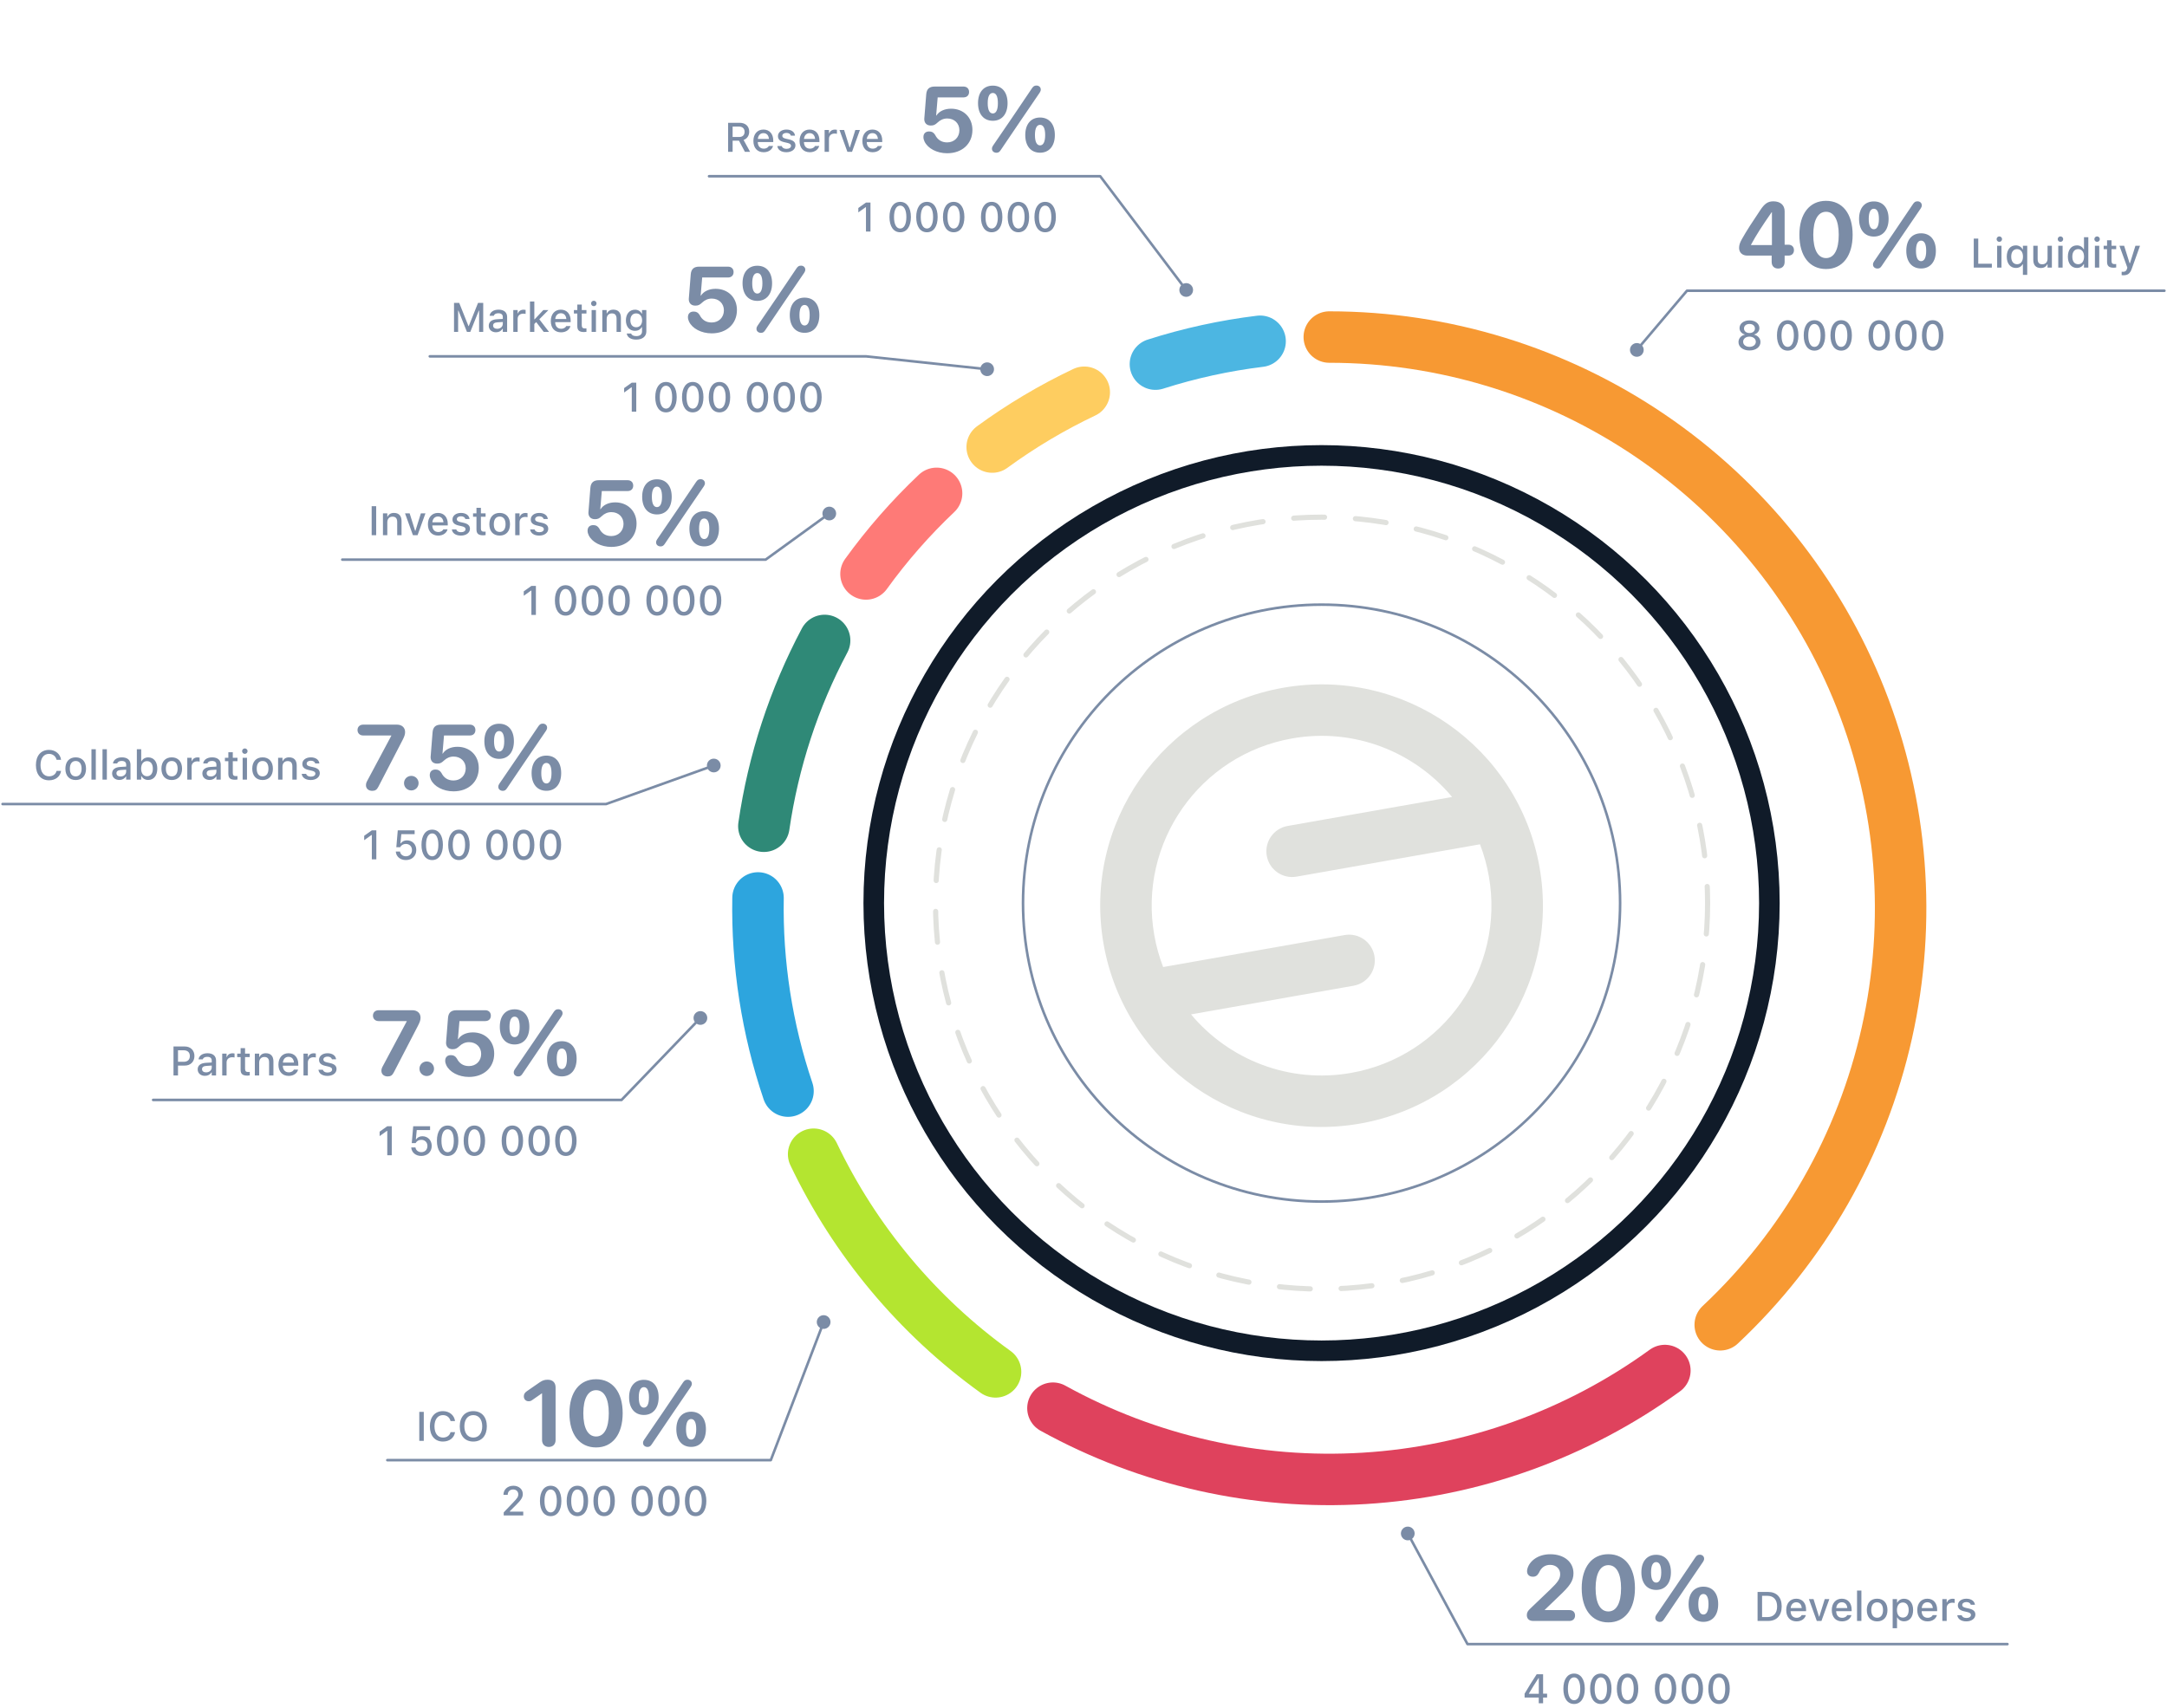 <svg width="842" height="664" viewBox="0 0 842 664" fill="none" xmlns="http://www.w3.org/2000/svg">
<circle cx="513.5" cy="351" r="150" stroke="#E0E1DD" stroke-width="2" stroke-linecap="round" stroke-dasharray="12 12"/>
<circle cx="513.5" cy="351" r="116" stroke="#7B8CA6" stroke-linecap="round"/>
<circle cx="513.5" cy="351" r="174" stroke="#101B29" stroke-width="8" stroke-linecap="round"/>
<path d="M516.5 131C561.009 131 604.49 144.379 641.3 169.4C678.111 194.421 706.55 229.93 722.926 271.316C739.303 312.703 742.861 358.057 733.139 401.491C723.417 444.925 700.864 484.434 668.406 514.89" stroke="#F79933" stroke-width="20" stroke-linecap="round" stroke-linejoin="round"/>
<path d="M646.895 532.669C612.75 557.45 572.25 571.988 530.14 574.58C488.03 577.173 446.053 567.712 409.126 547.306" stroke="#DF425D" stroke-width="20" stroke-linecap="round" stroke-linejoin="round"/>
<path d="M386.832 533.195C356.53 511.389 332.215 482.294 316.139 448.6" stroke="#B4E530" stroke-width="20" stroke-linecap="round" stroke-linejoin="round"/>
<path d="M306.184 424.072C298.016 399.901 294.076 374.504 294.536 348.994" stroke="#2DA5DE" stroke-width="20" stroke-linecap="round" stroke-linejoin="round"/>
<path d="M296.8 321.128C300.463 295.879 308.45 271.45 320.412 248.915" stroke="#2F8977" stroke-width="20" stroke-linecap="round" stroke-linejoin="round"/>
<path d="M336.49 223.075C344.631 211.796 353.814 201.307 363.918 191.746" stroke="#FE7A77" stroke-width="20" stroke-linecap="round" stroke-linejoin="round"/>
<path d="M385.522 173.755C396.753 165.548 408.731 158.415 421.297 152.449" stroke="#FECD60" stroke-width="20" stroke-linecap="round" stroke-linejoin="round"/>
<path d="M448.944 141.528C462.195 137.295 475.814 134.317 489.622 132.633" stroke="#4CB6E2" stroke-width="20" stroke-linecap="round" stroke-linejoin="round"/>
<g filter="url(#filter0_d_739_177)">
<path fill-rule="evenodd" clip-rule="evenodd" d="M502.039 287.003C466.142 293.332 442.173 327.564 448.503 363.461C449.263 367.773 450.426 371.914 451.947 375.851L522.459 363.418C527.898 362.459 533.084 366.09 534.043 371.529C535.002 376.968 531.371 382.155 525.932 383.114L462.78 394.249C477.435 411.809 500.821 421.254 524.961 416.997C560.858 410.668 584.827 376.436 578.497 340.539C577.737 336.226 576.574 332.086 575.053 328.149L503.793 340.714C498.354 341.673 493.167 338.041 492.208 332.602C491.249 327.163 494.881 321.977 500.32 321.018L564.22 309.751C549.565 292.191 526.179 282.746 502.039 287.003ZM428.807 366.934C420.559 320.159 451.791 275.554 498.566 267.306C545.341 259.059 589.946 290.291 598.193 337.066C606.441 383.841 575.209 428.446 528.434 436.693C481.659 444.941 437.054 413.708 428.807 366.934Z" fill="#E0E1DD"/>
</g>
<path d="M690.9 104.369C692.359 104.369 693.432 103.472 693.432 101.785V99.342H694.873C696.262 99.342 697.053 98.48 697.053 97.232C697.053 95.984 696.279 95.105 694.873 95.105H693.432V82.08C693.432 79.707 691.744 78.248 689.055 78.248C686.91 78.248 685.627 79.127 683.869 81.816C681.109 85.912 678.578 89.779 676.838 92.908C676.047 94.297 675.73 95.281 675.73 96.371C675.73 98.146 677.014 99.342 678.93 99.342H688.387V101.785C688.387 103.472 689.441 104.369 690.9 104.369ZM688.492 95.246H680.371V95.105C682.428 91.273 684.766 87.705 688.387 82.484H688.492V95.246ZM709.516 104.562C715.949 104.562 719.852 99.447 719.852 91.256C719.852 83.064 715.914 78.054 709.516 78.054C703.117 78.054 699.162 83.082 699.162 91.273C699.162 99.482 703.082 104.562 709.516 104.562ZM709.516 100.308C706.387 100.308 704.559 97.092 704.559 91.273C704.559 85.508 706.422 82.308 709.516 82.308C712.627 82.308 714.455 85.49 714.455 91.273C714.455 97.092 712.645 100.308 709.516 100.308ZM729.502 104.369C730.223 104.369 730.662 104.105 731.172 103.314L738.994 91.748L746.324 80.99C746.588 80.586 746.729 80.217 746.729 79.795C746.729 78.898 746.008 78.248 745.076 78.248C744.25 78.248 743.828 78.529 743.283 79.338L735.742 90.517L728.166 101.609C727.902 101.996 727.762 102.33 727.762 102.84C727.762 103.789 728.588 104.369 729.502 104.369ZM728.096 91.941C731.611 91.941 733.826 89.34 733.826 85.086C733.826 80.779 731.594 78.283 728.096 78.283C724.58 78.283 722.348 80.797 722.348 85.086C722.348 89.357 724.562 91.941 728.096 91.941ZM728.096 89.094C726.865 89.094 726.109 87.828 726.109 85.086C726.109 82.344 726.883 81.131 728.096 81.131C729.309 81.131 730.064 82.344 730.064 85.086C730.064 87.828 729.309 89.094 728.096 89.094ZM746.447 104.351C749.98 104.351 752.195 101.75 752.195 97.478C752.195 93.172 749.945 90.675 746.447 90.675C742.949 90.675 740.699 93.189 740.699 97.478C740.699 101.767 742.914 104.351 746.447 104.351ZM746.447 101.504C745.234 101.504 744.461 100.22 744.461 97.496C744.461 94.736 745.234 93.523 746.447 93.523C747.66 93.523 748.434 94.736 748.434 97.478C748.434 100.22 747.66 101.504 746.447 101.504Z" fill="#7B8CA6"/>
<path d="M766.914 104H773.945V102.492H768.664V92.726H766.914V104ZM776.852 94C777.43 94 777.914 93.523 777.914 92.945C777.914 92.359 777.43 91.883 776.852 91.883C776.266 91.883 775.789 92.359 775.789 92.945C775.789 93.523 776.266 94 776.852 94ZM776 104H777.688V95.515H776V104ZM786.008 106.828H787.695V95.515H786.008V96.922H785.906C785.398 95.961 784.414 95.367 783.273 95.367C781.102 95.367 779.742 97.062 779.742 99.75V99.765C779.742 102.429 781.117 104.14 783.258 104.14C784.469 104.14 785.43 103.617 785.875 102.719H786.008V106.828ZM783.75 102.695C782.328 102.695 781.469 101.586 781.469 99.765V99.75C781.469 97.929 782.328 96.82 783.742 96.82C785.148 96.82 786.039 97.945 786.039 99.75V99.765C786.039 101.562 785.148 102.695 783.75 102.695ZM792.953 104.164C794.188 104.164 795.047 103.633 795.453 102.719H795.586V104H797.273V95.515H795.586V100.492C795.586 101.859 794.859 102.711 793.5 102.711C792.258 102.711 791.742 102.015 791.742 100.609V95.515H790.047V101.008C790.047 103.015 791.039 104.164 792.953 104.164ZM800.602 94C801.18 94 801.664 93.523 801.664 92.945C801.664 92.359 801.18 91.883 800.602 91.883C800.016 91.883 799.539 92.359 799.539 92.945C799.539 93.523 800.016 94 800.602 94ZM799.75 104H801.438V95.515H799.75V104ZM807 104.14C808.188 104.14 809.117 103.594 809.609 102.664H809.742V104H811.43V92.187H809.742V96.859H809.609C809.156 95.945 808.164 95.367 807 95.367C804.844 95.367 803.484 97.062 803.484 99.75V99.765C803.484 102.429 804.867 104.14 807 104.14ZM807.484 102.695C806.062 102.695 805.211 101.586 805.211 99.765V99.75C805.211 97.929 806.062 96.82 807.484 96.82C808.891 96.82 809.766 97.937 809.766 99.75V99.765C809.766 101.578 808.898 102.695 807.484 102.695ZM814.836 94C815.414 94 815.898 93.523 815.898 92.945C815.898 92.359 815.414 91.883 814.836 91.883C814.25 91.883 813.773 92.359 813.773 92.945C813.773 93.523 814.25 94 814.836 94ZM813.984 104H815.672V95.515H813.984V104ZM821.344 104.054C821.672 104.054 821.984 104.015 822.258 103.969V102.617C822.023 102.64 821.875 102.648 821.617 102.648C820.781 102.648 820.438 102.273 820.438 101.359V96.851H822.258V95.515H820.438V93.375H818.711V95.515H817.383V96.851H818.711V101.765C818.711 103.398 819.477 104.054 821.344 104.054ZM825.062 106.984C826.781 106.984 827.641 106.351 828.359 104.328L831.516 95.515H829.734L827.617 102.297H827.469L825.344 95.515H823.516L826.594 104.008L826.469 104.445C826.219 105.304 825.742 105.64 824.953 105.64C824.758 105.64 824.547 105.633 824.383 105.609V106.945C824.602 106.969 824.852 106.984 825.062 106.984Z" fill="#7B8CA6"/>
<path d="M679.766 136.211C682.273 136.211 684.039 134.867 684.039 132.953V132.937C684.039 131.515 683.016 130.383 681.539 130.062V130.023C682.805 129.664 683.625 128.719 683.625 127.523V127.508C683.625 125.781 682.016 124.515 679.766 124.515C677.523 124.515 675.906 125.781 675.906 127.508V127.523C675.906 128.719 676.734 129.664 678 130.023V130.062C676.523 130.383 675.5 131.515 675.5 132.937V132.953C675.5 134.867 677.266 136.211 679.766 136.211ZM679.766 129.437C678.508 129.437 677.641 128.703 677.641 127.672V127.656C677.641 126.625 678.508 125.906 679.766 125.906C681.023 125.906 681.891 126.625 681.891 127.656V127.672C681.891 128.703 681.031 129.437 679.766 129.437ZM679.766 134.804C678.328 134.804 677.305 133.984 677.305 132.844V132.828C677.305 131.672 678.32 130.836 679.766 130.836C681.219 130.836 682.234 131.672 682.234 132.828V132.844C682.234 133.984 681.211 134.804 679.766 134.804ZM694.617 136.273C697.211 136.273 698.781 134 698.781 130.367V130.351C698.781 126.719 697.211 124.453 694.617 124.453C692.016 124.453 690.453 126.719 690.453 130.351V130.367C690.453 134 692.016 136.273 694.617 136.273ZM694.617 134.82C693.102 134.82 692.219 133.125 692.219 130.367V130.351C692.219 127.594 693.102 125.914 694.617 125.914C696.125 125.914 697.016 127.594 697.016 130.351V130.367C697.016 133.125 696.125 134.82 694.617 134.82ZM705.008 136.273C707.602 136.273 709.172 134 709.172 130.367V130.351C709.172 126.719 707.602 124.453 705.008 124.453C702.406 124.453 700.844 126.719 700.844 130.351V130.367C700.844 134 702.406 136.273 705.008 136.273ZM705.008 134.82C703.492 134.82 702.609 133.125 702.609 130.367V130.351C702.609 127.594 703.492 125.914 705.008 125.914C706.516 125.914 707.406 127.594 707.406 130.351V130.367C707.406 133.125 706.516 134.82 705.008 134.82ZM715.398 136.273C717.992 136.273 719.562 134 719.562 130.367V130.351C719.562 126.719 717.992 124.453 715.398 124.453C712.797 124.453 711.234 126.719 711.234 130.351V130.367C711.234 134 712.797 136.273 715.398 136.273ZM715.398 134.82C713.883 134.82 713 133.125 713 130.367V130.351C713 127.594 713.883 125.914 715.398 125.914C716.906 125.914 717.797 127.594 717.797 130.351V130.367C717.797 133.125 716.906 134.82 715.398 134.82ZM730.164 136.273C732.758 136.273 734.328 134 734.328 130.367V130.351C734.328 126.719 732.758 124.453 730.164 124.453C727.562 124.453 726 126.719 726 130.351V130.367C726 134 727.562 136.273 730.164 136.273ZM730.164 134.82C728.648 134.82 727.766 133.125 727.766 130.367V130.351C727.766 127.594 728.648 125.914 730.164 125.914C731.672 125.914 732.562 127.594 732.562 130.351V130.367C732.562 133.125 731.672 134.82 730.164 134.82ZM740.555 136.273C743.148 136.273 744.719 134 744.719 130.367V130.351C744.719 126.719 743.148 124.453 740.555 124.453C737.953 124.453 736.391 126.719 736.391 130.351V130.367C736.391 134 737.953 136.273 740.555 136.273ZM740.555 134.82C739.039 134.82 738.156 133.125 738.156 130.367V130.351C738.156 127.594 739.039 125.914 740.555 125.914C742.062 125.914 742.953 127.594 742.953 130.351V130.367C742.953 133.125 742.062 134.82 740.555 134.82ZM750.945 136.273C753.539 136.273 755.109 134 755.109 130.367V130.351C755.109 126.719 753.539 124.453 750.945 124.453C748.344 124.453 746.781 126.719 746.781 130.351V130.367C746.781 134 748.344 136.273 750.945 136.273ZM750.945 134.82C749.43 134.82 748.547 133.125 748.547 130.367V130.351C748.547 127.594 749.43 125.914 750.945 125.914C752.453 125.914 753.344 127.594 753.344 130.351V130.367C753.344 133.125 752.453 134.82 750.945 134.82Z" fill="#7B8CA6"/>
<path d="M841 113.5C841.276 113.5 841.5 113.276 841.5 113C841.5 112.724 841.276 112.5 841 112.5V113.5ZM655.472 113V112.5C655.325 112.5 655.185 112.565 655.09 112.677L655.472 113ZM633.333 136C633.333 137.473 634.527 138.667 636 138.667C637.473 138.667 638.667 137.473 638.667 136C638.667 134.527 637.473 133.333 636 133.333C634.527 133.333 633.333 134.527 633.333 136ZM841 112.5H655.472V113.5H841V112.5ZM655.09 112.677L635.618 135.677L636.382 136.323L655.853 113.323L655.09 112.677Z" fill="#7B8CA6"/>
<path d="M595.754 630H609.799C611.17 630 611.996 629.138 611.996 627.89C611.996 626.607 611.17 625.781 609.799 625.781H600.236V625.676L605.721 620.402C609.869 616.482 611.381 614.549 611.381 611.455C611.381 607.095 607.76 604.072 602.381 604.072C597.582 604.072 594.4 606.691 593.539 609.504C593.416 609.873 593.346 610.242 593.346 610.646C593.346 611.965 594.189 612.808 595.613 612.808C596.756 612.808 597.371 612.316 597.969 611.261C598.883 609.222 600.289 608.203 602.328 608.203C604.596 608.203 606.213 609.697 606.213 611.789C606.213 613.617 605.404 614.847 602.275 617.853L594.717 625.078C593.645 626.062 593.258 626.73 593.258 627.732C593.258 629.068 594.084 630 595.754 630ZM624.934 630.562C631.367 630.562 635.27 625.447 635.27 617.256C635.27 609.064 631.332 604.054 624.934 604.054C618.535 604.054 614.58 609.082 614.58 617.273C614.58 625.482 618.5 630.562 624.934 630.562ZM624.934 626.308C621.805 626.308 619.977 623.092 619.977 617.273C619.977 611.508 621.84 608.308 624.934 608.308C628.045 608.308 629.873 611.49 629.873 617.273C629.873 623.092 628.062 626.308 624.934 626.308ZM644.92 630.369C645.641 630.369 646.08 630.105 646.59 629.314L654.412 617.748L661.742 606.99C662.006 606.586 662.146 606.217 662.146 605.795C662.146 604.898 661.426 604.248 660.494 604.248C659.668 604.248 659.246 604.529 658.701 605.338L651.16 616.517L643.584 627.609C643.32 627.996 643.18 628.33 643.18 628.84C643.18 629.789 644.006 630.369 644.92 630.369ZM643.514 617.941C647.029 617.941 649.244 615.34 649.244 611.086C649.244 606.779 647.012 604.283 643.514 604.283C639.998 604.283 637.766 606.797 637.766 611.086C637.766 615.357 639.98 617.941 643.514 617.941ZM643.514 615.094C642.283 615.094 641.527 613.828 641.527 611.086C641.527 608.344 642.301 607.131 643.514 607.131C644.727 607.131 645.482 608.344 645.482 611.086C645.482 613.828 644.727 615.094 643.514 615.094ZM661.865 630.351C665.398 630.351 667.613 627.75 667.613 623.478C667.613 619.172 665.363 616.676 661.865 616.676C658.367 616.676 656.117 619.189 656.117 623.478C656.117 627.767 658.332 630.351 661.865 630.351ZM661.865 627.504C660.652 627.504 659.879 626.22 659.879 623.496C659.879 620.736 660.652 619.523 661.865 619.523C663.078 619.523 663.852 620.736 663.852 623.478C663.852 626.22 663.078 627.504 661.865 627.504Z" fill="#7B8CA6"/>
<path d="M682.914 630H686.984C690.344 630 692.289 627.922 692.289 624.344V624.328C692.289 620.789 690.328 618.726 686.984 618.726H682.914V630ZM684.664 628.492V620.234H686.789C689.125 620.234 690.508 621.758 690.508 624.351V624.367C690.508 626.984 689.148 628.492 686.789 628.492H684.664ZM698.031 630.164C700.203 630.164 701.375 628.914 701.656 627.797L701.672 627.726L700.039 627.734L700.008 627.797C699.805 628.234 699.156 628.773 698.07 628.773C696.672 628.773 695.781 627.828 695.75 626.203H701.766V625.609C701.766 623.062 700.312 621.351 697.945 621.351C695.578 621.351 694.047 623.125 694.047 625.773V625.781C694.047 628.469 695.547 630.164 698.031 630.164ZM697.953 622.742C699.102 622.742 699.953 623.476 700.086 624.992H695.773C695.922 623.531 696.797 622.742 697.953 622.742ZM705.93 630H707.734L710.797 621.515H709.016L706.906 628.281H706.773L704.656 621.515H702.859L705.93 630ZM715.734 630.164C717.906 630.164 719.078 628.914 719.359 627.797L719.375 627.726L717.742 627.734L717.711 627.797C717.508 628.234 716.859 628.773 715.773 628.773C714.375 628.773 713.484 627.828 713.453 626.203H719.469V625.609C719.469 623.062 718.016 621.351 715.648 621.351C713.281 621.351 711.75 623.125 711.75 625.773V625.781C711.75 628.469 713.25 630.164 715.734 630.164ZM715.656 622.742C716.805 622.742 717.656 623.476 717.789 624.992H713.477C713.625 623.531 714.5 622.742 715.656 622.742ZM721.562 630H723.258V618.187H721.562V630ZM729.375 630.164C731.859 630.164 733.383 628.5 733.383 625.765V625.75C733.383 623.015 731.852 621.351 729.375 621.351C726.891 621.351 725.359 623.023 725.359 625.75V625.765C725.359 628.5 726.883 630.164 729.375 630.164ZM729.375 628.75C727.914 628.75 727.094 627.648 727.094 625.765V625.75C727.094 623.867 727.914 622.765 729.375 622.765C730.828 622.765 731.656 623.867 731.656 625.75V625.765C731.656 627.64 730.828 628.75 729.375 628.75ZM735.406 632.828H737.102V628.656H737.227C737.68 629.57 738.672 630.14 739.836 630.14C741.992 630.14 743.352 628.453 743.352 625.765V625.75C743.352 623.078 741.977 621.367 739.836 621.367C738.648 621.367 737.719 621.922 737.227 622.851H737.102V621.515H735.406V632.828ZM739.359 628.695C737.945 628.695 737.07 627.578 737.07 625.765V625.75C737.07 623.937 737.945 622.82 739.359 622.82C740.773 622.82 741.625 623.922 741.625 625.75V625.765C741.625 627.586 740.773 628.695 739.359 628.695ZM748.953 630.164C751.125 630.164 752.297 628.914 752.578 627.797L752.594 627.726L750.961 627.734L750.93 627.797C750.727 628.234 750.078 628.773 748.992 628.773C747.594 628.773 746.703 627.828 746.672 626.203H752.688V625.609C752.688 623.062 751.234 621.351 748.867 621.351C746.5 621.351 744.969 623.125 744.969 625.773V625.781C744.969 628.469 746.469 630.164 748.953 630.164ZM748.875 622.742C750.023 622.742 750.875 623.476 751.008 624.992H746.695C746.844 623.531 747.719 622.742 748.875 622.742ZM754.703 630H756.398V624.929C756.398 623.703 757.281 622.906 758.578 622.906C758.898 622.906 759.188 622.945 759.492 623.008V621.445C759.32 621.406 759.023 621.367 758.75 621.367C757.617 621.367 756.828 621.898 756.523 622.797H756.398V621.515H754.703V630ZM764.023 630.164C766.039 630.164 767.539 629.094 767.539 627.523V627.508C767.539 626.281 766.758 625.586 765.125 625.203L763.781 624.898C762.828 624.672 762.438 624.344 762.438 623.812V623.797C762.438 623.117 763.109 622.656 764.039 622.656C764.992 622.656 765.594 623.101 765.758 623.695V623.711H767.375V623.703C767.227 622.32 765.984 621.351 764.047 621.351C762.125 621.351 760.75 622.414 760.75 623.89V623.898C760.75 625.14 761.492 625.867 763.094 626.234L764.445 626.547C765.43 626.773 765.828 627.133 765.828 627.664V627.679C765.828 628.375 765.102 628.851 764.055 628.851C763.047 628.851 762.43 628.422 762.219 627.781L762.211 627.773H760.516V627.781C760.68 629.203 761.977 630.164 764.023 630.164Z" fill="#7B8CA6"/>
<path d="M597.891 662H599.578V659.758H601.133V658.273H599.578V650.726H597.086C595.531 653.062 593.875 655.726 592.391 658.273V659.758H597.891V662ZM594.07 658.304V658.195C595.227 656.219 596.602 654.023 597.812 652.203H597.914V658.304H594.07ZM611.617 662.273C614.211 662.273 615.781 660 615.781 656.367V656.351C615.781 652.719 614.211 650.453 611.617 650.453C609.016 650.453 607.453 652.719 607.453 656.351V656.367C607.453 660 609.016 662.273 611.617 662.273ZM611.617 660.82C610.102 660.82 609.219 659.125 609.219 656.367V656.351C609.219 653.594 610.102 651.914 611.617 651.914C613.125 651.914 614.016 653.594 614.016 656.351V656.367C614.016 659.125 613.125 660.82 611.617 660.82ZM622.008 662.273C624.602 662.273 626.172 660 626.172 656.367V656.351C626.172 652.719 624.602 650.453 622.008 650.453C619.406 650.453 617.844 652.719 617.844 656.351V656.367C617.844 660 619.406 662.273 622.008 662.273ZM622.008 660.82C620.492 660.82 619.609 659.125 619.609 656.367V656.351C619.609 653.594 620.492 651.914 622.008 651.914C623.516 651.914 624.406 653.594 624.406 656.351V656.367C624.406 659.125 623.516 660.82 622.008 660.82ZM632.398 662.273C634.992 662.273 636.562 660 636.562 656.367V656.351C636.562 652.719 634.992 650.453 632.398 650.453C629.797 650.453 628.234 652.719 628.234 656.351V656.367C628.234 660 629.797 662.273 632.398 662.273ZM632.398 660.82C630.883 660.82 630 659.125 630 656.367V656.351C630 653.594 630.883 651.914 632.398 651.914C633.906 651.914 634.797 653.594 634.797 656.351V656.367C634.797 659.125 633.906 660.82 632.398 660.82ZM647.164 662.273C649.758 662.273 651.328 660 651.328 656.367V656.351C651.328 652.719 649.758 650.453 647.164 650.453C644.562 650.453 643 652.719 643 656.351V656.367C643 660 644.562 662.273 647.164 662.273ZM647.164 660.82C645.648 660.82 644.766 659.125 644.766 656.367V656.351C644.766 653.594 645.648 651.914 647.164 651.914C648.672 651.914 649.562 653.594 649.562 656.351V656.367C649.562 659.125 648.672 660.82 647.164 660.82ZM657.555 662.273C660.148 662.273 661.719 660 661.719 656.367V656.351C661.719 652.719 660.148 650.453 657.555 650.453C654.953 650.453 653.391 652.719 653.391 656.351V656.367C653.391 660 654.953 662.273 657.555 662.273ZM657.555 660.82C656.039 660.82 655.156 659.125 655.156 656.367V656.351C655.156 653.594 656.039 651.914 657.555 651.914C659.062 651.914 659.953 653.594 659.953 656.351V656.367C659.953 659.125 659.062 660.82 657.555 660.82ZM667.945 662.273C670.539 662.273 672.109 660 672.109 656.367V656.351C672.109 652.719 670.539 650.453 667.945 650.453C665.344 650.453 663.781 652.719 663.781 656.351V656.367C663.781 660 665.344 662.273 667.945 662.273ZM667.945 660.82C666.43 660.82 665.547 659.125 665.547 656.367V656.351C665.547 653.594 666.43 651.914 667.945 651.914C669.453 651.914 670.344 653.594 670.344 656.351V656.367C670.344 659.125 669.453 660.82 667.945 660.82Z" fill="#7B8CA6"/>
<path d="M780 639.5C780.276 639.5 780.5 639.276 780.5 639C780.5 638.724 780.276 638.5 780 638.5V639.5ZM570.202 639L569.762 639.237C569.849 639.399 570.018 639.5 570.202 639.5V639ZM544.333 596C544.333 597.473 545.527 598.667 547 598.667C548.473 598.667 549.667 597.473 549.667 596C549.667 594.527 548.473 593.333 547 593.333C545.527 593.333 544.333 594.527 544.333 596ZM780 638.5H570.202V639.5H780V638.5ZM570.642 638.763L547.44 595.763L546.56 596.237L569.762 639.237L570.642 638.763Z" fill="#7B8CA6"/>
<path d="M213.258 562.369C214.822 562.369 215.877 561.314 215.877 559.714V539.218C215.877 537.39 214.752 536.248 212.871 536.248C211.781 536.248 210.938 536.406 209.707 537.25L204.68 540.73C203.854 541.31 203.537 541.908 203.537 542.716C203.537 543.841 204.328 544.615 205.4 544.615C205.945 544.615 206.314 544.492 206.807 544.14L210.516 541.556H210.621V559.714C210.621 561.314 211.693 562.369 213.258 562.369ZM231.609 562.562C238.043 562.562 241.945 557.447 241.945 549.255C241.945 541.064 238.008 536.054 231.609 536.054C225.211 536.054 221.256 541.082 221.256 549.273C221.256 557.482 225.176 562.562 231.609 562.562ZM231.609 558.308C228.48 558.308 226.652 555.091 226.652 549.273C226.652 543.507 228.516 540.308 231.609 540.308C234.721 540.308 236.549 543.49 236.549 549.273C236.549 555.091 234.738 558.308 231.609 558.308ZM251.596 562.369C252.316 562.369 252.756 562.105 253.266 561.314L261.088 549.748L268.418 538.99C268.682 538.586 268.822 538.216 268.822 537.795C268.822 536.898 268.102 536.248 267.17 536.248C266.344 536.248 265.922 536.529 265.377 537.338L257.836 548.517L250.26 559.609C249.996 559.996 249.855 560.33 249.855 560.839C249.855 561.789 250.682 562.369 251.596 562.369ZM250.189 549.941C253.705 549.941 255.92 547.339 255.92 543.086C255.92 538.779 253.688 536.283 250.189 536.283C246.674 536.283 244.441 538.797 244.441 543.086C244.441 547.357 246.656 549.941 250.189 549.941ZM250.189 547.093C248.959 547.093 248.203 545.828 248.203 543.086C248.203 540.343 248.977 539.13 250.189 539.13C251.402 539.13 252.158 540.343 252.158 543.086C252.158 545.828 251.402 547.093 250.189 547.093ZM268.541 562.351C272.074 562.351 274.289 559.75 274.289 555.478C274.289 551.172 272.039 548.675 268.541 548.675C265.043 548.675 262.793 551.189 262.793 555.478C262.793 559.767 265.008 562.351 268.541 562.351ZM268.541 559.504C267.328 559.504 266.555 558.22 266.555 555.496C266.555 552.736 267.328 551.523 268.541 551.523C269.754 551.523 270.527 552.736 270.527 555.478C270.527 558.22 269.754 559.504 268.541 559.504Z" fill="#7B8CA6"/>
<path d="M162.914 560H164.664V548.726H162.914V560ZM172.117 560.273C174.633 560.273 176.469 558.836 176.797 556.672V556.625H175.062L175.047 556.656C174.727 557.929 173.609 558.726 172.117 558.726C170.086 558.726 168.82 557.047 168.82 554.375V554.359C168.82 551.679 170.086 550 172.109 550C173.594 550 174.727 550.898 175.055 552.281V552.304H176.789L176.797 552.265C176.5 550.023 174.594 548.453 172.109 548.453C168.977 548.453 167.031 550.718 167.031 554.359V554.375C167.031 558.007 168.984 560.273 172.117 560.273ZM183.906 560.273C187.164 560.273 189.164 557.976 189.164 554.367V554.351C189.164 550.734 187.148 548.453 183.906 548.453C180.672 548.453 178.641 550.726 178.641 554.351V554.367C178.641 557.984 180.625 560.273 183.906 560.273ZM183.906 558.726C181.734 558.726 180.43 557.007 180.43 554.367V554.351C180.43 551.687 181.773 550 183.906 550C186.039 550 187.375 551.687 187.375 554.351V554.367C187.375 557.007 186.047 558.726 183.906 558.726Z" fill="#7B8CA6"/>
<path d="M195.719 589H203.312V587.507H198.102V587.351L200.492 584.968C202.539 582.937 203.133 581.953 203.133 580.672V580.648C203.133 578.789 201.586 577.453 199.484 577.453C197.219 577.453 195.625 578.906 195.617 580.968L195.633 580.984H197.273L197.281 580.961C197.281 579.726 198.125 578.898 199.391 578.898C200.625 578.898 201.383 579.711 201.383 580.812V580.836C201.383 581.75 200.953 582.328 199.461 583.882L195.719 587.812V589ZM213.961 589.273C216.555 589.273 218.125 587 218.125 583.367V583.351C218.125 579.718 216.555 577.453 213.961 577.453C211.359 577.453 209.797 579.718 209.797 583.351V583.367C209.797 587 211.359 589.273 213.961 589.273ZM213.961 587.82C212.445 587.82 211.562 586.125 211.562 583.367V583.351C211.562 580.593 212.445 578.914 213.961 578.914C215.469 578.914 216.359 580.593 216.359 583.351V583.367C216.359 586.125 215.469 587.82 213.961 587.82ZM224.352 589.273C226.945 589.273 228.516 587 228.516 583.367V583.351C228.516 579.718 226.945 577.453 224.352 577.453C221.75 577.453 220.188 579.718 220.188 583.351V583.367C220.188 587 221.75 589.273 224.352 589.273ZM224.352 587.82C222.836 587.82 221.953 586.125 221.953 583.367V583.351C221.953 580.593 222.836 578.914 224.352 578.914C225.859 578.914 226.75 580.593 226.75 583.351V583.367C226.75 586.125 225.859 587.82 224.352 587.82ZM234.742 589.273C237.336 589.273 238.906 587 238.906 583.367V583.351C238.906 579.718 237.336 577.453 234.742 577.453C232.141 577.453 230.578 579.718 230.578 583.351V583.367C230.578 587 232.141 589.273 234.742 589.273ZM234.742 587.82C233.227 587.82 232.344 586.125 232.344 583.367V583.351C232.344 580.593 233.227 578.914 234.742 578.914C236.25 578.914 237.141 580.593 237.141 583.351V583.367C237.141 586.125 236.25 587.82 234.742 587.82ZM249.508 589.273C252.102 589.273 253.672 587 253.672 583.367V583.351C253.672 579.718 252.102 577.453 249.508 577.453C246.906 577.453 245.344 579.718 245.344 583.351V583.367C245.344 587 246.906 589.273 249.508 589.273ZM249.508 587.82C247.992 587.82 247.109 586.125 247.109 583.367V583.351C247.109 580.593 247.992 578.914 249.508 578.914C251.016 578.914 251.906 580.593 251.906 583.351V583.367C251.906 586.125 251.016 587.82 249.508 587.82ZM259.898 589.273C262.492 589.273 264.062 587 264.062 583.367V583.351C264.062 579.718 262.492 577.453 259.898 577.453C257.297 577.453 255.734 579.718 255.734 583.351V583.367C255.734 587 257.297 589.273 259.898 589.273ZM259.898 587.82C258.383 587.82 257.5 586.125 257.5 583.367V583.351C257.5 580.593 258.383 578.914 259.898 578.914C261.406 578.914 262.297 580.593 262.297 583.351V583.367C262.297 586.125 261.406 587.82 259.898 587.82ZM270.289 589.273C272.883 589.273 274.453 587 274.453 583.367V583.351C274.453 579.718 272.883 577.453 270.289 577.453C267.688 577.453 266.125 579.718 266.125 583.351V583.367C266.125 587 267.688 589.273 270.289 589.273ZM270.289 587.82C268.773 587.82 267.891 586.125 267.891 583.367V583.351C267.891 580.593 268.773 578.914 270.289 578.914C271.797 578.914 272.688 580.593 272.688 583.351V583.367C272.688 586.125 271.797 587.82 270.289 587.82Z" fill="#7B8CA6"/>
<path d="M299.5 567.5V568C299.707 568 299.893 567.872 299.967 567.678L299.5 567.5ZM150.5 567C150.224 567 150 567.223 150 567.5C150 567.776 150.224 568 150.5 568V567ZM317.365 513.826C317.365 515.299 318.558 516.493 320.031 516.493C321.504 516.493 322.698 515.299 322.698 513.826C322.698 512.353 321.504 511.159 320.031 511.159C318.558 511.159 317.365 512.353 317.365 513.826ZM299.5 567H150.5V568H299.5V567ZM299.967 567.678L320.498 514.005L319.564 513.647L299.033 567.321L299.967 567.678Z" fill="#7B8CA6"/>
<path d="M150.627 418.369C151.77 418.369 152.42 417.947 153 416.822L162.404 398.664C163.09 397.328 163.406 396.484 163.406 395.535C163.406 393.724 162.088 392.635 160.242 392.635H147.111C145.846 392.635 144.914 393.461 144.914 394.726C144.914 396.01 145.846 396.853 147.111 396.853H158.045V396.959L148.658 414.537C148.342 415.117 148.201 415.592 148.201 416.207C148.201 417.437 149.133 418.369 150.627 418.369ZM165.814 418.211C167.379 418.211 168.645 416.945 168.645 415.381C168.645 413.799 167.379 412.551 165.814 412.551C164.232 412.551 162.984 413.799 162.984 415.381C162.984 416.945 164.232 418.211 165.814 418.211ZM182.215 418.562C187.998 418.562 192.023 414.906 192.023 409.492C192.023 404.658 188.578 401.248 183.727 401.248C181.143 401.248 179.068 402.267 178.031 403.902H177.926L178.523 396.853H188.543C189.879 396.853 190.723 396.027 190.723 394.744C190.723 393.461 189.861 392.635 188.543 392.635H177.416C175.359 392.635 174.252 393.496 174.076 395.64L173.338 404.939C173.32 405.027 173.32 405.08 173.32 405.15C173.25 406.574 174.076 407.787 175.816 407.787C176.994 407.787 177.521 407.523 178.559 406.556C179.455 405.695 180.721 405.045 182.232 405.045C184.992 405.045 186.961 406.943 186.961 409.615C186.961 412.357 184.975 414.344 182.215 414.344C179.93 414.344 178.436 413.236 177.521 411.408C176.924 410.459 176.256 410.09 175.201 410.09C173.83 410.09 172.986 410.898 172.986 412.252C172.986 412.885 173.145 413.429 173.408 413.992C174.674 416.681 178.189 418.562 182.215 418.562ZM201.357 418.369C202.078 418.369 202.518 418.105 203.027 417.314L210.85 405.748L218.18 394.99C218.443 394.586 218.584 394.217 218.584 393.795C218.584 392.898 217.863 392.248 216.932 392.248C216.105 392.248 215.684 392.529 215.139 393.338L207.598 404.517L200.021 415.609C199.758 415.996 199.617 416.33 199.617 416.84C199.617 417.789 200.443 418.369 201.357 418.369ZM199.951 405.941C203.467 405.941 205.682 403.34 205.682 399.086C205.682 394.779 203.449 392.283 199.951 392.283C196.436 392.283 194.203 394.797 194.203 399.086C194.203 403.357 196.418 405.941 199.951 405.941ZM199.951 403.094C198.721 403.094 197.965 401.828 197.965 399.086C197.965 396.344 198.738 395.131 199.951 395.131C201.164 395.131 201.92 396.344 201.92 399.086C201.92 401.828 201.164 403.094 199.951 403.094ZM218.303 418.351C221.836 418.351 224.051 415.75 224.051 411.478C224.051 407.172 221.801 404.676 218.303 404.676C214.805 404.676 212.555 407.189 212.555 411.478C212.555 415.767 214.77 418.351 218.303 418.351ZM218.303 415.504C217.09 415.504 216.316 414.22 216.316 411.496C216.316 408.736 217.09 407.523 218.303 407.523C219.516 407.523 220.289 408.736 220.289 411.478C220.289 414.22 219.516 415.504 218.303 415.504Z" fill="#7B8CA6"/>
<path d="M67.414 418H69.164V414.148H71.805C74.016 414.148 75.547 412.64 75.547 410.437V410.422C75.547 408.211 74.016 406.726 71.805 406.726H67.414V418ZM71.367 408.203C72.883 408.203 73.766 409.023 73.766 410.429V410.445C73.766 411.859 72.883 412.679 71.367 412.679H69.164V408.203H71.367ZM79.625 418.14C80.75 418.14 81.641 417.656 82.141 416.797H82.273V418H83.953V412.195C83.953 410.414 82.75 409.351 80.617 409.351C78.688 409.351 77.352 410.281 77.148 411.672L77.141 411.726H78.773L78.781 411.695C78.984 411.094 79.602 410.75 80.539 410.75C81.688 410.75 82.273 411.265 82.273 412.195V412.945L79.977 413.078C77.953 413.203 76.812 414.086 76.812 415.601V415.617C76.812 417.156 78.008 418.14 79.625 418.14ZM78.5 415.547V415.531C78.5 414.765 79.031 414.344 80.203 414.273L82.273 414.14V414.867C82.273 415.961 81.344 416.789 80.078 416.789C79.164 416.789 78.5 416.328 78.5 415.547ZM86.344 418H88.039V412.929C88.039 411.703 88.922 410.906 90.219 410.906C90.539 410.906 90.828 410.945 91.133 411.008V409.445C90.961 409.406 90.664 409.367 90.391 409.367C89.258 409.367 88.469 409.898 88.164 410.797H88.039V409.515H86.344V418ZM96.125 418.054C96.453 418.054 96.766 418.015 97.039 417.969V416.617C96.805 416.64 96.656 416.648 96.398 416.648C95.562 416.648 95.219 416.273 95.219 415.359V410.851H97.039V409.515H95.219V407.375H93.492V409.515H92.164V410.851H93.492V415.765C93.492 417.398 94.258 418.054 96.125 418.054ZM99.016 418H100.711V413.023C100.711 411.656 101.484 410.804 102.727 410.804C103.969 410.804 104.555 411.5 104.555 412.906V418H106.242V412.508C106.242 410.484 105.195 409.351 103.297 409.351C102.062 409.351 101.25 409.898 100.836 410.804H100.711V409.515H99.016V418ZM112.172 418.164C114.344 418.164 115.516 416.914 115.797 415.797L115.812 415.726L114.18 415.734L114.148 415.797C113.945 416.234 113.297 416.773 112.211 416.773C110.812 416.773 109.922 415.828 109.891 414.203H115.906V413.609C115.906 411.062 114.453 409.351 112.086 409.351C109.719 409.351 108.188 411.125 108.188 413.773V413.781C108.188 416.469 109.688 418.164 112.172 418.164ZM112.094 410.742C113.242 410.742 114.094 411.476 114.227 412.992H109.914C110.062 411.531 110.938 410.742 112.094 410.742ZM117.922 418H119.617V412.929C119.617 411.703 120.5 410.906 121.797 410.906C122.117 410.906 122.406 410.945 122.711 411.008V409.445C122.539 409.406 122.242 409.367 121.969 409.367C120.836 409.367 120.047 409.898 119.742 410.797H119.617V409.515H117.922V418ZM127.242 418.164C129.258 418.164 130.758 417.094 130.758 415.523V415.508C130.758 414.281 129.977 413.586 128.344 413.203L127 412.898C126.047 412.672 125.656 412.344 125.656 411.812V411.797C125.656 411.117 126.328 410.656 127.258 410.656C128.211 410.656 128.812 411.101 128.977 411.695V411.711H130.594V411.703C130.445 410.32 129.203 409.351 127.266 409.351C125.344 409.351 123.969 410.414 123.969 411.89V411.898C123.969 413.14 124.711 413.867 126.312 414.234L127.664 414.547C128.648 414.773 129.047 415.133 129.047 415.664V415.679C129.047 416.375 128.32 416.851 127.273 416.851C126.266 416.851 125.648 416.422 125.438 415.781L125.43 415.773H123.734V415.781C123.898 417.203 125.195 418.164 127.242 418.164Z" fill="#7B8CA6"/>
<path d="M150.476 449H152.226V437.726H150.476L147.508 439.836V441.554L150.344 439.531H150.476V449ZM163.703 449.273C166.078 449.273 167.75 447.679 167.75 445.367V445.351C167.75 443.187 166.234 441.609 164.117 441.609C163.078 441.609 162.195 442.047 161.719 442.804H161.586L161.93 439.211H167.109V437.726H160.555L159.992 444.273H161.5C161.633 444.015 161.812 443.797 162.016 443.617C162.461 443.211 163.047 443.008 163.734 443.008C165.094 443.008 166.078 443.992 166.078 445.383V445.398C166.078 446.812 165.109 447.804 163.719 447.804C162.484 447.804 161.586 447.015 161.437 446.023L161.43 445.961H159.789L159.797 446.062C159.953 447.89 161.484 449.273 163.703 449.273ZM173.93 449.273C176.523 449.273 178.094 447 178.094 443.367V443.351C178.094 439.719 176.523 437.453 173.93 437.453C171.328 437.453 169.766 439.719 169.766 443.351V443.367C169.766 447 171.328 449.273 173.93 449.273ZM173.93 447.82C172.414 447.82 171.531 446.125 171.531 443.367V443.351C171.531 440.594 172.414 438.914 173.93 438.914C175.437 438.914 176.328 440.594 176.328 443.351V443.367C176.328 446.125 175.437 447.82 173.93 447.82ZM184.32 449.273C186.914 449.273 188.484 447 188.484 443.367V443.351C188.484 439.719 186.914 437.453 184.32 437.453C181.719 437.453 180.156 439.719 180.156 443.351V443.367C180.156 447 181.719 449.273 184.32 449.273ZM184.32 447.82C182.805 447.82 181.922 446.125 181.922 443.367V443.351C181.922 440.594 182.805 438.914 184.32 438.914C185.828 438.914 186.719 440.594 186.719 443.351V443.367C186.719 446.125 185.828 447.82 184.32 447.82ZM199.086 449.273C201.68 449.273 203.25 447 203.25 443.367V443.351C203.25 439.719 201.68 437.453 199.086 437.453C196.484 437.453 194.922 439.719 194.922 443.351V443.367C194.922 447 196.484 449.273 199.086 449.273ZM199.086 447.82C197.57 447.82 196.687 446.125 196.687 443.367V443.351C196.687 440.594 197.57 438.914 199.086 438.914C200.594 438.914 201.484 440.594 201.484 443.351V443.367C201.484 446.125 200.594 447.82 199.086 447.82ZM209.476 449.273C212.07 449.273 213.641 447 213.641 443.367V443.351C213.641 439.719 212.07 437.453 209.476 437.453C206.875 437.453 205.312 439.719 205.312 443.351V443.367C205.312 447 206.875 449.273 209.476 449.273ZM209.476 447.82C207.961 447.82 207.078 446.125 207.078 443.367V443.351C207.078 440.594 207.961 438.914 209.476 438.914C210.984 438.914 211.875 440.594 211.875 443.351V443.367C211.875 446.125 210.984 447.82 209.476 447.82ZM219.867 449.273C222.461 449.273 224.031 447 224.031 443.367V443.351C224.031 439.719 222.461 437.453 219.867 437.453C217.266 437.453 215.703 439.719 215.703 443.351V443.367C215.703 447 217.266 449.273 219.867 449.273ZM219.867 447.82C218.351 447.82 217.469 446.125 217.469 443.367V443.351C217.469 440.594 218.351 438.914 219.867 438.914C221.375 438.914 222.266 440.594 222.266 443.351V443.367C222.266 446.125 221.375 447.82 219.867 447.82Z" fill="#7B8CA6"/>
<path d="M241.5 427.5V428C241.636 428 241.766 427.944 241.86 427.846L241.5 427.5ZM59.5 427C59.224 427 59 427.224 59 427.5C59 427.776 59.224 428 59.5 428V427ZM269.48 395.646C269.48 397.119 270.674 398.313 272.146 398.313C273.619 398.313 274.813 397.119 274.813 395.646C274.813 394.173 273.619 392.98 272.146 392.98C270.674 392.98 269.48 394.173 269.48 395.646ZM241.5 427H59.5V428H241.5V427ZM241.86 427.846L272.507 395.993L271.786 395.3L241.14 427.153L241.86 427.846Z" fill="#7B8CA6"/>
<path d="M144.627 307.369C145.77 307.369 146.42 306.947 147 305.822L156.404 287.664C157.09 286.328 157.406 285.484 157.406 284.535C157.406 282.724 156.088 281.635 154.242 281.635H141.111C139.846 281.635 138.914 282.461 138.914 283.726C138.914 285.01 139.846 285.853 141.111 285.853H152.045V285.959L142.658 303.537C142.342 304.117 142.201 304.592 142.201 305.207C142.201 306.437 143.133 307.369 144.627 307.369ZM159.814 307.211C161.379 307.211 162.645 305.945 162.645 304.381C162.645 302.799 161.379 301.551 159.814 301.551C158.232 301.551 156.984 302.799 156.984 304.381C156.984 305.945 158.232 307.211 159.814 307.211ZM176.215 307.562C181.998 307.562 186.023 303.906 186.023 298.492C186.023 293.658 182.578 290.248 177.727 290.248C175.143 290.248 173.068 291.267 172.031 292.902H171.926L172.523 285.853H182.543C183.879 285.853 184.723 285.027 184.723 283.744C184.723 282.461 183.861 281.635 182.543 281.635H171.416C169.359 281.635 168.252 282.496 168.076 284.64L167.338 293.939C167.32 294.027 167.32 294.08 167.32 294.15C167.25 295.574 168.076 296.787 169.816 296.787C170.994 296.787 171.521 296.523 172.559 295.556C173.455 294.695 174.721 294.045 176.232 294.045C178.992 294.045 180.961 295.943 180.961 298.615C180.961 301.357 178.975 303.344 176.215 303.344C173.93 303.344 172.436 302.236 171.521 300.408C170.924 299.459 170.256 299.09 169.201 299.09C167.83 299.09 166.986 299.898 166.986 301.252C166.986 301.885 167.145 302.429 167.408 302.992C168.674 305.681 172.189 307.562 176.215 307.562ZM195.357 307.369C196.078 307.369 196.518 307.105 197.027 306.314L204.85 294.748L212.18 283.99C212.443 283.586 212.584 283.217 212.584 282.795C212.584 281.898 211.863 281.248 210.932 281.248C210.105 281.248 209.684 281.529 209.139 282.338L201.598 293.517L194.021 304.609C193.758 304.996 193.617 305.33 193.617 305.84C193.617 306.789 194.443 307.369 195.357 307.369ZM193.951 294.941C197.467 294.941 199.682 292.34 199.682 288.086C199.682 283.779 197.449 281.283 193.951 281.283C190.436 281.283 188.203 283.797 188.203 288.086C188.203 292.357 190.418 294.941 193.951 294.941ZM193.951 292.094C192.721 292.094 191.965 290.828 191.965 288.086C191.965 285.344 192.738 284.131 193.951 284.131C195.164 284.131 195.92 285.344 195.92 288.086C195.92 290.828 195.164 292.094 193.951 292.094ZM212.303 307.351C215.836 307.351 218.051 304.75 218.051 300.478C218.051 296.172 215.801 293.676 212.303 293.676C208.805 293.676 206.555 296.189 206.555 300.478C206.555 304.767 208.77 307.351 212.303 307.351ZM212.303 304.504C211.09 304.504 210.316 303.22 210.316 300.496C210.316 297.736 211.09 296.523 212.303 296.523C213.516 296.523 214.289 297.736 214.289 300.478C214.289 303.22 213.516 304.504 212.303 304.504Z" fill="#7B8CA6"/>
<path d="M19.039 303.273C21.555 303.273 23.391 301.836 23.719 299.672V299.625H21.984L21.969 299.656C21.648 300.929 20.531 301.726 19.039 301.726C17.008 301.726 15.742 300.047 15.742 297.375V297.359C15.742 294.679 17.008 293 19.031 293C20.516 293 21.648 293.898 21.977 295.281V295.304H23.711L23.719 295.265C23.422 293.023 21.516 291.453 19.031 291.453C15.898 291.453 13.953 293.719 13.953 297.359V297.375C13.953 301.008 15.906 303.273 19.039 303.273ZM29.422 303.164C31.906 303.164 33.43 301.5 33.43 298.765V298.75C33.43 296.015 31.898 294.351 29.422 294.351C26.938 294.351 25.406 296.023 25.406 298.75V298.765C25.406 301.5 26.93 303.164 29.422 303.164ZM29.422 301.75C27.961 301.75 27.141 300.648 27.141 298.765V298.75C27.141 296.867 27.961 295.765 29.422 295.765C30.875 295.765 31.703 296.867 31.703 298.75V298.765C31.703 300.64 30.875 301.75 29.422 301.75ZM35.531 303H37.227V291.187H35.531V303ZM39.828 303H41.523V291.187H39.828V303ZM46.375 303.14C47.5 303.14 48.391 302.656 48.891 301.797H49.023V303H50.703V297.195C50.703 295.414 49.5 294.351 47.367 294.351C45.438 294.351 44.102 295.281 43.898 296.672L43.891 296.726H45.523L45.531 296.695C45.734 296.094 46.352 295.75 47.289 295.75C48.438 295.75 49.023 296.265 49.023 297.195V297.945L46.727 298.078C44.703 298.203 43.562 299.086 43.562 300.601V300.617C43.562 302.156 44.758 303.14 46.375 303.14ZM45.25 300.547V300.531C45.25 299.765 45.781 299.344 46.953 299.273L49.023 299.14V299.867C49.023 300.961 48.094 301.789 46.828 301.789C45.914 301.789 45.25 301.328 45.25 300.547ZM57.602 303.14C59.742 303.14 61.117 301.429 61.117 298.765V298.75C61.117 296.062 59.758 294.367 57.602 294.367C56.438 294.367 55.445 294.945 54.992 295.859H54.867V291.187H53.172V303H54.867V301.664H54.992C55.484 302.594 56.414 303.14 57.602 303.14ZM57.125 301.695C55.711 301.695 54.836 300.578 54.836 298.765V298.75C54.836 296.937 55.711 295.82 57.125 295.82C58.539 295.82 59.391 296.929 59.391 298.75V298.765C59.391 300.586 58.539 301.695 57.125 301.695ZM66.734 303.164C69.219 303.164 70.742 301.5 70.742 298.765V298.75C70.742 296.015 69.211 294.351 66.734 294.351C64.25 294.351 62.719 296.023 62.719 298.75V298.765C62.719 301.5 64.242 303.164 66.734 303.164ZM66.734 301.75C65.273 301.75 64.453 300.648 64.453 298.765V298.75C64.453 296.867 65.273 295.765 66.734 295.765C68.188 295.765 69.016 296.867 69.016 298.75V298.765C69.016 300.64 68.188 301.75 66.734 301.75ZM72.766 303H74.461V297.929C74.461 296.703 75.344 295.906 76.641 295.906C76.961 295.906 77.25 295.945 77.555 296.008V294.445C77.383 294.406 77.086 294.367 76.812 294.367C75.68 294.367 74.891 294.898 74.586 295.797H74.461V294.515H72.766V303ZM81.438 303.14C82.562 303.14 83.453 302.656 83.953 301.797H84.086V303H85.766V297.195C85.766 295.414 84.562 294.351 82.43 294.351C80.5 294.351 79.164 295.281 78.961 296.672L78.953 296.726H80.586L80.594 296.695C80.797 296.094 81.414 295.75 82.352 295.75C83.5 295.75 84.086 296.265 84.086 297.195V297.945L81.789 298.078C79.766 298.203 78.625 299.086 78.625 300.601V300.617C78.625 302.156 79.82 303.14 81.438 303.14ZM80.312 300.547V300.531C80.312 299.765 80.844 299.344 82.016 299.273L84.086 299.14V299.867C84.086 300.961 83.156 301.789 81.891 301.789C80.977 301.789 80.312 301.328 80.312 300.547ZM91.359 303.054C91.688 303.054 92 303.015 92.273 302.969V301.617C92.039 301.64 91.891 301.648 91.633 301.648C90.797 301.648 90.453 301.273 90.453 300.359V295.851H92.273V294.515H90.453V292.375H88.727V294.515H87.398V295.851H88.727V300.765C88.727 302.398 89.492 303.054 91.359 303.054ZM95.133 293C95.711 293 96.195 292.523 96.195 291.945C96.195 291.359 95.711 290.883 95.133 290.883C94.547 290.883 94.07 291.359 94.07 291.945C94.07 292.523 94.547 293 95.133 293ZM94.281 303H95.969V294.515H94.281V303ZM102.031 303.164C104.516 303.164 106.039 301.5 106.039 298.765V298.75C106.039 296.015 104.508 294.351 102.031 294.351C99.547 294.351 98.016 296.023 98.016 298.75V298.765C98.016 301.5 99.539 303.164 102.031 303.164ZM102.031 301.75C100.57 301.75 99.75 300.648 99.75 298.765V298.75C99.75 296.867 100.57 295.765 102.031 295.765C103.484 295.765 104.312 296.867 104.312 298.75V298.765C104.312 300.64 103.484 301.75 102.031 301.75ZM108.062 303H109.758V298.023C109.758 296.656 110.531 295.804 111.773 295.804C113.016 295.804 113.602 296.5 113.602 297.906V303H115.289V297.508C115.289 295.484 114.242 294.351 112.344 294.351C111.109 294.351 110.297 294.898 109.883 295.804H109.758V294.515H108.062V303ZM120.742 303.164C122.758 303.164 124.258 302.094 124.258 300.523V300.508C124.258 299.281 123.477 298.586 121.844 298.203L120.5 297.898C119.547 297.672 119.156 297.344 119.156 296.812V296.797C119.156 296.117 119.828 295.656 120.758 295.656C121.711 295.656 122.312 296.101 122.477 296.695V296.711H124.094V296.703C123.945 295.32 122.703 294.351 120.766 294.351C118.844 294.351 117.469 295.414 117.469 296.89V296.898C117.469 298.14 118.211 298.867 119.812 299.234L121.164 299.547C122.148 299.773 122.547 300.133 122.547 300.664V300.679C122.547 301.375 121.82 301.851 120.773 301.851C119.766 301.851 119.148 301.422 118.938 300.781L118.93 300.773H117.234V300.781C117.398 302.203 118.695 303.164 120.742 303.164Z" fill="#7B8CA6"/>
<path d="M144.476 334H146.226V322.726H144.476L141.508 324.836V326.554L144.344 324.531H144.476V334ZM157.703 334.273C160.078 334.273 161.75 332.679 161.75 330.367V330.351C161.75 328.187 160.234 326.609 158.117 326.609C157.078 326.609 156.195 327.047 155.719 327.804H155.586L155.93 324.211H161.109V322.726H154.555L153.992 329.273H155.5C155.633 329.015 155.812 328.797 156.016 328.617C156.461 328.211 157.047 328.008 157.734 328.008C159.094 328.008 160.078 328.992 160.078 330.383V330.398C160.078 331.812 159.109 332.804 157.719 332.804C156.484 332.804 155.586 332.015 155.437 331.023L155.43 330.961H153.789L153.797 331.062C153.953 332.89 155.484 334.273 157.703 334.273ZM167.93 334.273C170.523 334.273 172.094 332 172.094 328.367V328.351C172.094 324.719 170.523 322.453 167.93 322.453C165.328 322.453 163.766 324.719 163.766 328.351V328.367C163.766 332 165.328 334.273 167.93 334.273ZM167.93 332.82C166.414 332.82 165.531 331.125 165.531 328.367V328.351C165.531 325.594 166.414 323.914 167.93 323.914C169.437 323.914 170.328 325.594 170.328 328.351V328.367C170.328 331.125 169.437 332.82 167.93 332.82ZM178.32 334.273C180.914 334.273 182.484 332 182.484 328.367V328.351C182.484 324.719 180.914 322.453 178.32 322.453C175.719 322.453 174.156 324.719 174.156 328.351V328.367C174.156 332 175.719 334.273 178.32 334.273ZM178.32 332.82C176.805 332.82 175.922 331.125 175.922 328.367V328.351C175.922 325.594 176.805 323.914 178.32 323.914C179.828 323.914 180.719 325.594 180.719 328.351V328.367C180.719 331.125 179.828 332.82 178.32 332.82ZM193.086 334.273C195.68 334.273 197.25 332 197.25 328.367V328.351C197.25 324.719 195.68 322.453 193.086 322.453C190.484 322.453 188.922 324.719 188.922 328.351V328.367C188.922 332 190.484 334.273 193.086 334.273ZM193.086 332.82C191.57 332.82 190.687 331.125 190.687 328.367V328.351C190.687 325.594 191.57 323.914 193.086 323.914C194.594 323.914 195.484 325.594 195.484 328.351V328.367C195.484 331.125 194.594 332.82 193.086 332.82ZM203.476 334.273C206.07 334.273 207.641 332 207.641 328.367V328.351C207.641 324.719 206.07 322.453 203.476 322.453C200.875 322.453 199.312 324.719 199.312 328.351V328.367C199.312 332 200.875 334.273 203.476 334.273ZM203.476 332.82C201.961 332.82 201.078 331.125 201.078 328.367V328.351C201.078 325.594 201.961 323.914 203.476 323.914C204.984 323.914 205.875 325.594 205.875 328.351V328.367C205.875 331.125 204.984 332.82 203.476 332.82ZM213.867 334.273C216.461 334.273 218.031 332 218.031 328.367V328.351C218.031 324.719 216.461 322.453 213.867 322.453C211.266 322.453 209.703 324.719 209.703 328.351V328.367C209.703 332 211.266 334.273 213.867 334.273ZM213.867 332.82C212.351 332.82 211.469 331.125 211.469 328.367V328.351C211.469 325.594 212.351 323.914 213.867 323.914C215.375 323.914 216.266 325.594 216.266 328.351V328.367C216.266 331.125 215.375 332.82 213.867 332.82Z" fill="#7B8CA6"/>
<path d="M235.5 312.5V313C235.557 313 235.614 312.99 235.668 312.971L235.5 312.5ZM1 312C0.724 312 0.5 312.224 0.5 312.5C0.5 312.776 0.724 313 1 313V312ZM274.675 297.525C274.675 298.998 275.869 300.192 277.342 300.192C278.815 300.192 280.008 298.998 280.008 297.525C280.008 296.053 278.815 294.859 277.342 294.859C275.869 294.859 274.675 296.053 274.675 297.525ZM235.5 312H1V313H235.5V312ZM235.668 312.971L277.51 297.996L277.173 297.055L235.332 312.029L235.668 312.971Z" fill="#7B8CA6"/>
<path d="M237.531 212.562C243.314 212.562 247.34 208.906 247.34 203.492C247.34 198.658 243.895 195.248 239.043 195.248C236.459 195.248 234.385 196.267 233.348 197.902H233.242L233.84 190.853H243.859C245.195 190.853 246.039 190.027 246.039 188.744C246.039 187.461 245.178 186.635 243.859 186.635H232.732C230.676 186.635 229.568 187.496 229.393 189.641L228.654 198.939C228.637 199.027 228.637 199.08 228.637 199.15C228.566 200.574 229.393 201.787 231.133 201.787C232.311 201.787 232.838 201.523 233.875 200.557C234.771 199.695 236.037 199.045 237.549 199.045C240.309 199.045 242.277 200.943 242.277 203.615C242.277 206.357 240.291 208.344 237.531 208.344C235.246 208.344 233.752 207.236 232.838 205.408C232.24 204.459 231.572 204.09 230.518 204.09C229.146 204.09 228.303 204.898 228.303 206.252C228.303 206.885 228.461 207.43 228.725 207.992C229.99 210.682 233.506 212.562 237.531 212.562ZM256.674 212.369C257.395 212.369 257.834 212.105 258.344 211.314L266.166 199.748L273.496 188.99C273.76 188.586 273.9 188.217 273.9 187.795C273.9 186.898 273.18 186.248 272.248 186.248C271.422 186.248 271 186.529 270.455 187.338L262.914 198.517L255.338 209.609C255.074 209.996 254.934 210.33 254.934 210.84C254.934 211.789 255.76 212.369 256.674 212.369ZM255.268 199.941C258.783 199.941 260.998 197.34 260.998 193.086C260.998 188.779 258.766 186.283 255.268 186.283C251.752 186.283 249.52 188.797 249.52 193.086C249.52 197.357 251.734 199.941 255.268 199.941ZM255.268 197.094C254.037 197.094 253.281 195.828 253.281 193.086C253.281 190.344 254.055 189.131 255.268 189.131C256.48 189.131 257.236 190.344 257.236 193.086C257.236 195.828 256.48 197.094 255.268 197.094ZM273.619 212.351C277.152 212.351 279.367 209.75 279.367 205.478C279.367 201.172 277.117 198.676 273.619 198.676C270.121 198.676 267.871 201.189 267.871 205.478C267.871 209.767 270.086 212.351 273.619 212.351ZM273.619 209.504C272.406 209.504 271.633 208.221 271.633 205.496C271.633 202.736 272.406 201.523 273.619 201.523C274.832 201.523 275.605 202.736 275.605 205.478C275.605 208.221 274.832 209.504 273.619 209.504Z" fill="#7B8CA6"/>
<path d="M144.414 208H146.164V196.726H144.414V208ZM148.797 208H150.492V203.023C150.492 201.656 151.266 200.805 152.508 200.805C153.75 200.805 154.336 201.5 154.336 202.906V208H156.023V202.508C156.023 200.484 154.977 199.351 153.078 199.351C151.844 199.351 151.031 199.898 150.617 200.805H150.492V199.516H148.797V208ZM160.445 208H162.25L165.312 199.516H163.531L161.422 206.281H161.289L159.172 199.516H157.375L160.445 208ZM170.25 208.164C172.422 208.164 173.594 206.914 173.875 205.797L173.891 205.726L172.258 205.734L172.227 205.797C172.023 206.234 171.375 206.773 170.289 206.773C168.891 206.773 168 205.828 167.969 204.203H173.984V203.609C173.984 201.062 172.531 199.351 170.164 199.351C167.797 199.351 166.266 201.125 166.266 203.773V203.781C166.266 206.469 167.766 208.164 170.25 208.164ZM170.172 200.742C171.32 200.742 172.172 201.476 172.305 202.992H167.992C168.141 201.531 169.016 200.742 170.172 200.742ZM179.086 208.164C181.102 208.164 182.602 207.094 182.602 205.523V205.508C182.602 204.281 181.82 203.586 180.188 203.203L178.844 202.898C177.891 202.672 177.5 202.344 177.5 201.812V201.797C177.5 201.117 178.172 200.656 179.102 200.656C180.055 200.656 180.656 201.101 180.82 201.695V201.711H182.438V201.703C182.289 200.32 181.047 199.351 179.109 199.351C177.188 199.351 175.812 200.414 175.812 201.891V201.898C175.812 203.141 176.555 203.867 178.156 204.234L179.508 204.547C180.492 204.773 180.891 205.133 180.891 205.664V205.68C180.891 206.375 180.164 206.851 179.117 206.851C178.109 206.851 177.492 206.422 177.281 205.781L177.273 205.773H175.578V205.781C175.742 207.203 177.039 208.164 179.086 208.164ZM187.766 208.055C188.094 208.055 188.406 208.016 188.68 207.969V206.617C188.445 206.641 188.297 206.648 188.039 206.648C187.203 206.648 186.859 206.273 186.859 205.359V200.851H188.68V199.516H186.859V197.375H185.133V199.516H183.805V200.851H185.133V205.766C185.133 207.398 185.898 208.055 187.766 208.055ZM194.156 208.164C196.641 208.164 198.164 206.5 198.164 203.766V203.75C198.164 201.016 196.633 199.351 194.156 199.351C191.672 199.351 190.141 201.023 190.141 203.75V203.766C190.141 206.5 191.664 208.164 194.156 208.164ZM194.156 206.75C192.695 206.75 191.875 205.648 191.875 203.766V203.75C191.875 201.867 192.695 200.766 194.156 200.766C195.609 200.766 196.438 201.867 196.438 203.75V203.766C196.438 205.641 195.609 206.75 194.156 206.75ZM200.188 208H201.883V202.93C201.883 201.703 202.766 200.906 204.062 200.906C204.383 200.906 204.672 200.945 204.977 201.008V199.445C204.805 199.406 204.508 199.367 204.234 199.367C203.102 199.367 202.312 199.898 202.008 200.797H201.883V199.516H200.188V208ZM209.508 208.164C211.523 208.164 213.023 207.094 213.023 205.523V205.508C213.023 204.281 212.242 203.586 210.609 203.203L209.266 202.898C208.312 202.672 207.922 202.344 207.922 201.812V201.797C207.922 201.117 208.594 200.656 209.523 200.656C210.477 200.656 211.078 201.101 211.242 201.695V201.711H212.859V201.703C212.711 200.32 211.469 199.351 209.531 199.351C207.609 199.351 206.234 200.414 206.234 201.891V201.898C206.234 203.141 206.977 203.867 208.578 204.234L209.93 204.547C210.914 204.773 211.312 205.133 211.312 205.664V205.68C211.312 206.375 210.586 206.851 209.539 206.851C208.531 206.851 207.914 206.422 207.703 205.781L207.695 205.773H206V205.781C206.164 207.203 207.461 208.164 209.508 208.164Z" fill="#7B8CA6"/>
<path d="M206.476 239H208.226V227.726H206.476L203.508 229.836V231.555L206.344 229.531H206.476V239ZM219.773 239.273C222.367 239.273 223.937 237 223.937 233.367V233.351C223.937 229.719 222.367 227.453 219.773 227.453C217.172 227.453 215.609 229.719 215.609 233.351V233.367C215.609 237 217.172 239.273 219.773 239.273ZM219.773 237.82C218.258 237.82 217.375 236.125 217.375 233.367V233.351C217.375 230.594 218.258 228.914 219.773 228.914C221.281 228.914 222.172 230.594 222.172 233.351V233.367C222.172 236.125 221.281 237.82 219.773 237.82ZM230.164 239.273C232.758 239.273 234.328 237 234.328 233.367V233.351C234.328 229.719 232.758 227.453 230.164 227.453C227.562 227.453 226 229.719 226 233.351V233.367C226 237 227.562 239.273 230.164 239.273ZM230.164 237.82C228.648 237.82 227.766 236.125 227.766 233.367V233.351C227.766 230.594 228.648 228.914 230.164 228.914C231.672 228.914 232.562 230.594 232.562 233.351V233.367C232.562 236.125 231.672 237.82 230.164 237.82ZM240.555 239.273C243.148 239.273 244.719 237 244.719 233.367V233.351C244.719 229.719 243.148 227.453 240.555 227.453C237.953 227.453 236.391 229.719 236.391 233.351V233.367C236.391 237 237.953 239.273 240.555 239.273ZM240.555 237.82C239.039 237.82 238.156 236.125 238.156 233.367V233.351C238.156 230.594 239.039 228.914 240.555 228.914C242.062 228.914 242.953 230.594 242.953 233.351V233.367C242.953 236.125 242.062 237.82 240.555 237.82ZM255.32 239.273C257.914 239.273 259.484 237 259.484 233.367V233.351C259.484 229.719 257.914 227.453 255.32 227.453C252.719 227.453 251.156 229.719 251.156 233.351V233.367C251.156 237 252.719 239.273 255.32 239.273ZM255.32 237.82C253.805 237.82 252.922 236.125 252.922 233.367V233.351C252.922 230.594 253.805 228.914 255.32 228.914C256.828 228.914 257.719 230.594 257.719 233.351V233.367C257.719 236.125 256.828 237.82 255.32 237.82ZM265.711 239.273C268.305 239.273 269.875 237 269.875 233.367V233.351C269.875 229.719 268.305 227.453 265.711 227.453C263.109 227.453 261.547 229.719 261.547 233.351V233.367C261.547 237 263.109 239.273 265.711 239.273ZM265.711 237.82C264.195 237.82 263.312 236.125 263.312 233.367V233.351C263.312 230.594 264.195 228.914 265.711 228.914C267.219 228.914 268.109 230.594 268.109 233.351V233.367C268.109 236.125 267.219 237.82 265.711 237.82ZM276.101 239.273C278.695 239.273 280.266 237 280.266 233.367V233.351C280.266 229.719 278.695 227.453 276.101 227.453C273.5 227.453 271.937 229.719 271.937 233.351V233.367C271.937 237 273.5 239.273 276.101 239.273ZM276.101 237.82C274.586 237.82 273.703 236.125 273.703 233.367V233.351C273.703 230.594 274.586 228.914 276.101 228.914C277.609 228.914 278.5 230.594 278.5 233.351V233.367C278.5 236.125 277.609 237.82 276.101 237.82Z" fill="#7B8CA6"/>
<path d="M297.5 217.5V218C297.605 218 297.708 217.967 297.793 217.905L297.5 217.5ZM133 217C132.724 217 132.5 217.224 132.5 217.5C132.5 217.776 132.724 218 133 218V217ZM319.552 199.586C319.552 201.059 320.746 202.253 322.219 202.253C323.692 202.253 324.885 201.059 324.885 199.586C324.885 198.114 323.692 196.92 322.219 196.92C320.746 196.92 319.552 198.114 319.552 199.586ZM297.5 217H133V218H297.5V217ZM297.793 217.905L322.512 199.991L321.925 199.182L297.207 217.095L297.793 217.905Z" fill="#7B8CA6"/>
<path d="M276.531 129.562C282.314 129.562 286.34 125.906 286.34 120.492C286.34 115.658 282.895 112.248 278.043 112.248C275.459 112.248 273.385 113.267 272.348 114.902H272.242L272.84 107.853H282.859C284.195 107.853 285.039 107.027 285.039 105.744C285.039 104.461 284.178 103.635 282.859 103.635H271.732C269.676 103.635 268.568 104.496 268.393 106.64L267.654 115.939C267.637 116.027 267.637 116.08 267.637 116.15C267.566 117.574 268.393 118.787 270.133 118.787C271.311 118.787 271.838 118.523 272.875 117.556C273.771 116.695 275.037 116.045 276.549 116.045C279.309 116.045 281.277 117.943 281.277 120.615C281.277 123.357 279.291 125.344 276.531 125.344C274.246 125.344 272.752 124.236 271.838 122.408C271.24 121.459 270.572 121.09 269.518 121.09C268.146 121.09 267.303 121.898 267.303 123.252C267.303 123.885 267.461 124.429 267.725 124.992C268.99 127.681 272.506 129.562 276.531 129.562ZM295.674 129.369C296.395 129.369 296.834 129.105 297.344 128.314L305.166 116.748L312.496 105.99C312.76 105.586 312.9 105.217 312.9 104.795C312.9 103.898 312.18 103.248 311.248 103.248C310.422 103.248 310 103.529 309.455 104.338L301.914 115.517L294.338 126.609C294.074 126.996 293.934 127.33 293.934 127.84C293.934 128.789 294.76 129.369 295.674 129.369ZM294.268 116.941C297.783 116.941 299.998 114.34 299.998 110.086C299.998 105.779 297.766 103.283 294.268 103.283C290.752 103.283 288.52 105.797 288.52 110.086C288.52 114.357 290.734 116.941 294.268 116.941ZM294.268 114.094C293.037 114.094 292.281 112.828 292.281 110.086C292.281 107.344 293.055 106.131 294.268 106.131C295.48 106.131 296.236 107.344 296.236 110.086C296.236 112.828 295.48 114.094 294.268 114.094ZM312.619 129.351C316.152 129.351 318.367 126.75 318.367 122.478C318.367 118.172 316.117 115.676 312.619 115.676C309.121 115.676 306.871 118.189 306.871 122.478C306.871 126.767 309.086 129.351 312.619 129.351ZM312.619 126.504C311.406 126.504 310.633 125.22 310.633 122.496C310.633 119.736 311.406 118.523 312.619 118.523C313.832 118.523 314.605 119.736 314.605 122.478C314.605 125.22 313.832 126.504 312.619 126.504Z" fill="#7B8CA6"/>
<path d="M176.414 129H178.008V120.726H178.133L181.438 129H182.734L186.047 120.726H186.164V129H187.758V117.726H185.742L182.148 126.719H182.023L178.43 117.726H176.414V129ZM192.719 129.14C193.844 129.14 194.734 128.656 195.234 127.797H195.367V129H197.047V123.195C197.047 121.414 195.844 120.351 193.711 120.351C191.781 120.351 190.445 121.281 190.242 122.672L190.234 122.726H191.867L191.875 122.695C192.078 122.094 192.695 121.75 193.633 121.75C194.781 121.75 195.367 122.265 195.367 123.195V123.945L193.07 124.078C191.047 124.203 189.906 125.086 189.906 126.601V126.617C189.906 128.156 191.102 129.14 192.719 129.14ZM191.594 126.547V126.531C191.594 125.765 192.125 125.344 193.297 125.273L195.367 125.14V125.867C195.367 126.961 194.438 127.789 193.172 127.789C192.258 127.789 191.594 127.328 191.594 126.547ZM199.438 129H201.133V123.929C201.133 122.703 202.016 121.906 203.312 121.906C203.633 121.906 203.922 121.945 204.227 122.008V120.445C204.055 120.406 203.758 120.367 203.484 120.367C202.352 120.367 201.562 120.898 201.258 121.797H201.133V120.515H199.438V129ZM205.922 129H207.617V125.914L208.344 125.187L211.266 129H213.328L209.555 124.094L213.094 120.515H211.109L207.742 124.094H207.617V117.187H205.922V129ZM218 129.164C220.172 129.164 221.344 127.914 221.625 126.797L221.641 126.726L220.008 126.734L219.977 126.797C219.773 127.234 219.125 127.773 218.039 127.773C216.641 127.773 215.75 126.828 215.719 125.203H221.734V124.609C221.734 122.062 220.281 120.351 217.914 120.351C215.547 120.351 214.016 122.125 214.016 124.773V124.781C214.016 127.469 215.516 129.164 218 129.164ZM217.922 121.742C219.07 121.742 219.922 122.476 220.055 123.992H215.742C215.891 122.531 216.766 121.742 217.922 121.742ZM226.953 129.054C227.281 129.054 227.594 129.015 227.867 128.969V127.617C227.633 127.64 227.484 127.648 227.227 127.648C226.391 127.648 226.047 127.273 226.047 126.359V121.851H227.867V120.515H226.047V118.375H224.32V120.515H222.992V121.851H224.32V126.765C224.32 128.398 225.086 129.054 226.953 129.054ZM230.727 119C231.305 119 231.789 118.523 231.789 117.945C231.789 117.359 231.305 116.883 230.727 116.883C230.141 116.883 229.664 117.359 229.664 117.945C229.664 118.523 230.141 119 230.727 119ZM229.875 129H231.562V120.515H229.875V129ZM234.031 129H235.727V124.023C235.727 122.656 236.5 121.804 237.742 121.804C238.984 121.804 239.57 122.5 239.57 123.906V129H241.258V123.508C241.258 121.484 240.211 120.351 238.312 120.351C237.078 120.351 236.266 120.898 235.852 121.804H235.727V120.515H234.031V129ZM247.211 131.992C249.617 131.992 251.141 130.758 251.141 128.828V120.515H249.453V121.906H249.352C248.859 120.953 247.938 120.367 246.75 120.367C244.547 120.367 243.195 122.078 243.195 124.5V124.515C243.195 126.906 244.539 128.586 246.719 128.586C247.883 128.586 248.82 128.07 249.336 127.148H249.461V128.82C249.461 129.976 248.633 130.633 247.234 130.633C246.086 130.633 245.398 130.219 245.258 129.633L245.25 129.617H243.539L243.523 129.633C243.727 131.047 245.055 131.992 247.211 131.992ZM247.188 127.187C245.742 127.187 244.93 126.086 244.93 124.508V124.492C244.93 122.914 245.742 121.804 247.188 121.804C248.617 121.804 249.492 122.914 249.492 124.492V124.508C249.492 126.094 248.625 127.187 247.188 127.187Z" fill="#7B8CA6"/>
<path d="M245.476 160H247.226V148.726H245.476L242.508 150.836V152.554L245.344 150.531H245.476V160ZM258.773 160.273C261.367 160.273 262.937 158 262.937 154.367V154.351C262.937 150.719 261.367 148.453 258.773 148.453C256.172 148.453 254.609 150.719 254.609 154.351V154.367C254.609 158 256.172 160.273 258.773 160.273ZM258.773 158.82C257.258 158.82 256.375 157.125 256.375 154.367V154.351C256.375 151.594 257.258 149.914 258.773 149.914C260.281 149.914 261.172 151.594 261.172 154.351V154.367C261.172 157.125 260.281 158.82 258.773 158.82ZM269.164 160.273C271.758 160.273 273.328 158 273.328 154.367V154.351C273.328 150.719 271.758 148.453 269.164 148.453C266.562 148.453 265 150.719 265 154.351V154.367C265 158 266.562 160.273 269.164 160.273ZM269.164 158.82C267.648 158.82 266.766 157.125 266.766 154.367V154.351C266.766 151.594 267.648 149.914 269.164 149.914C270.672 149.914 271.562 151.594 271.562 154.351V154.367C271.562 157.125 270.672 158.82 269.164 158.82ZM279.555 160.273C282.148 160.273 283.719 158 283.719 154.367V154.351C283.719 150.719 282.148 148.453 279.555 148.453C276.953 148.453 275.391 150.719 275.391 154.351V154.367C275.391 158 276.953 160.273 279.555 160.273ZM279.555 158.82C278.039 158.82 277.156 157.125 277.156 154.367V154.351C277.156 151.594 278.039 149.914 279.555 149.914C281.062 149.914 281.953 151.594 281.953 154.351V154.367C281.953 157.125 281.062 158.82 279.555 158.82ZM294.32 160.273C296.914 160.273 298.484 158 298.484 154.367V154.351C298.484 150.719 296.914 148.453 294.32 148.453C291.719 148.453 290.156 150.719 290.156 154.351V154.367C290.156 158 291.719 160.273 294.32 160.273ZM294.32 158.82C292.805 158.82 291.922 157.125 291.922 154.367V154.351C291.922 151.594 292.805 149.914 294.32 149.914C295.828 149.914 296.719 151.594 296.719 154.351V154.367C296.719 157.125 295.828 158.82 294.32 158.82ZM304.711 160.273C307.305 160.273 308.875 158 308.875 154.367V154.351C308.875 150.719 307.305 148.453 304.711 148.453C302.109 148.453 300.547 150.719 300.547 154.351V154.367C300.547 158 302.109 160.273 304.711 160.273ZM304.711 158.82C303.195 158.82 302.312 157.125 302.312 154.367V154.351C302.312 151.594 303.195 149.914 304.711 149.914C306.219 149.914 307.109 151.594 307.109 154.351V154.367C307.109 157.125 306.219 158.82 304.711 158.82ZM315.101 160.273C317.695 160.273 319.266 158 319.266 154.367V154.351C319.266 150.719 317.695 148.453 315.101 148.453C312.5 148.453 310.937 150.719 310.937 154.351V154.367C310.937 158 312.5 160.273 315.101 160.273ZM315.101 158.82C313.586 158.82 312.703 157.125 312.703 154.367V154.351C312.703 151.594 313.586 149.914 315.101 149.914C316.609 149.914 317.5 151.594 317.5 154.351V154.367C317.5 157.125 316.609 158.82 315.101 158.82Z" fill="#7B8CA6"/>
<path d="M336.5 138.5L336.553 138.003C336.535 138.001 336.518 138 336.5 138V138.5ZM167 138C166.724 138 166.5 138.224 166.5 138.5C166.5 138.776 166.724 139 167 139V138ZM380.897 143.504C380.897 144.977 382.09 146.17 383.563 146.17C385.036 146.17 386.23 144.977 386.23 143.504C386.23 142.031 385.036 140.837 383.563 140.837C382.09 140.837 380.897 142.031 380.897 143.504ZM336.5 138H167V139H336.5V138ZM336.447 138.997L383.51 144.001L383.616 143.007L336.553 138.003L336.447 138.997Z" fill="#7B8CA6"/>
<path d="M368.031 59.562C373.814 59.562 377.84 55.906 377.84 50.492C377.84 45.658 374.395 42.248 369.543 42.248C366.959 42.248 364.885 43.267 363.848 44.902H363.742L364.34 37.853H374.359C375.695 37.853 376.539 37.027 376.539 35.744C376.539 34.461 375.678 33.635 374.359 33.635H363.232C361.176 33.635 360.068 34.496 359.893 36.64L359.154 45.939C359.137 46.027 359.137 46.08 359.137 46.15C359.066 47.574 359.893 48.787 361.633 48.787C362.811 48.787 363.338 48.523 364.375 47.556C365.271 46.695 366.537 46.045 368.049 46.045C370.809 46.045 372.777 47.943 372.777 50.615C372.777 53.357 370.791 55.344 368.031 55.344C365.746 55.344 364.252 54.236 363.338 52.408C362.74 51.459 362.072 51.09 361.018 51.09C359.646 51.09 358.803 51.898 358.803 53.252C358.803 53.885 358.961 54.429 359.225 54.992C360.49 57.681 364.006 59.562 368.031 59.562ZM387.174 59.369C387.895 59.369 388.334 59.105 388.844 58.314L396.666 46.748L403.996 35.99C404.26 35.586 404.4 35.217 404.4 34.795C404.4 33.898 403.68 33.248 402.748 33.248C401.922 33.248 401.5 33.529 400.955 34.338L393.414 45.517L385.838 56.609C385.574 56.996 385.434 57.33 385.434 57.84C385.434 58.789 386.26 59.369 387.174 59.369ZM385.768 46.941C389.283 46.941 391.498 44.34 391.498 40.086C391.498 35.779 389.266 33.283 385.768 33.283C382.252 33.283 380.02 35.797 380.02 40.086C380.02 44.357 382.234 46.941 385.768 46.941ZM385.768 44.094C384.537 44.094 383.781 42.828 383.781 40.086C383.781 37.344 384.555 36.131 385.768 36.131C386.98 36.131 387.736 37.344 387.736 40.086C387.736 42.828 386.98 44.094 385.768 44.094ZM404.119 59.351C407.652 59.351 409.867 56.75 409.867 52.478C409.867 48.172 407.617 45.676 404.119 45.676C400.621 45.676 398.371 48.189 398.371 52.478C398.371 56.767 400.586 59.351 404.119 59.351ZM404.119 56.504C402.906 56.504 402.133 55.221 402.133 52.496C402.133 49.736 402.906 48.523 404.119 48.523C405.332 48.523 406.105 49.736 406.105 52.478C406.105 55.221 405.332 56.504 404.119 56.504Z" fill="#7B8CA6"/>
<path d="M282.914 59H284.664V54.664H287.133L289.43 59H291.453L288.922 54.39C290.297 53.929 291.109 52.695 291.109 51.179V51.164C291.109 49.07 289.672 47.726 287.359 47.726H282.914V59ZM284.664 53.242V49.195H287.133C288.484 49.195 289.312 49.961 289.312 51.211V51.226C289.312 52.508 288.531 53.242 287.188 53.242H284.664ZM296.719 59.164C298.891 59.164 300.062 57.914 300.344 56.797L300.359 56.726L298.727 56.734L298.695 56.797C298.492 57.234 297.844 57.773 296.758 57.773C295.359 57.773 294.469 56.828 294.438 55.203H300.453V54.609C300.453 52.062 299 50.351 296.633 50.351C294.266 50.351 292.734 52.125 292.734 54.773V54.781C292.734 57.469 294.234 59.164 296.719 59.164ZM296.641 51.742C297.789 51.742 298.641 52.476 298.773 53.992H294.461C294.609 52.531 295.484 51.742 296.641 51.742ZM305.555 59.164C307.57 59.164 309.07 58.094 309.07 56.523V56.508C309.07 55.281 308.289 54.586 306.656 54.203L305.312 53.898C304.359 53.672 303.969 53.344 303.969 52.812V52.797C303.969 52.117 304.641 51.656 305.57 51.656C306.523 51.656 307.125 52.101 307.289 52.695V52.711H308.906V52.703C308.758 51.32 307.516 50.351 305.578 50.351C303.656 50.351 302.281 51.414 302.281 52.89V52.898C302.281 54.14 303.023 54.867 304.625 55.234L305.977 55.547C306.961 55.773 307.359 56.133 307.359 56.664V56.679C307.359 57.375 306.633 57.851 305.586 57.851C304.578 57.851 303.961 57.422 303.75 56.781L303.742 56.773H302.047V56.781C302.211 58.203 303.508 59.164 305.555 59.164ZM314.656 59.164C316.828 59.164 318 57.914 318.281 56.797L318.297 56.726L316.664 56.734L316.633 56.797C316.43 57.234 315.781 57.773 314.695 57.773C313.297 57.773 312.406 56.828 312.375 55.203H318.391V54.609C318.391 52.062 316.938 50.351 314.57 50.351C312.203 50.351 310.672 52.125 310.672 54.773V54.781C310.672 57.469 312.172 59.164 314.656 59.164ZM314.578 51.742C315.727 51.742 316.578 52.476 316.711 53.992H312.398C312.547 52.531 313.422 51.742 314.578 51.742ZM320.406 59H322.102V53.929C322.102 52.703 322.984 51.906 324.281 51.906C324.602 51.906 324.891 51.945 325.195 52.008V50.445C325.023 50.406 324.727 50.367 324.453 50.367C323.32 50.367 322.531 50.898 322.227 51.797H322.102V50.515H320.406V59ZM329.258 59H331.062L334.125 50.515H332.344L330.234 57.281H330.102L327.984 50.515H326.188L329.258 59ZM339.062 59.164C341.234 59.164 342.406 57.914 342.688 56.797L342.703 56.726L341.07 56.734L341.039 56.797C340.836 57.234 340.188 57.773 339.102 57.773C337.703 57.773 336.812 56.828 336.781 55.203H342.797V54.609C342.797 52.062 341.344 50.351 338.977 50.351C336.609 50.351 335.078 52.125 335.078 54.773V54.781C335.078 57.469 336.578 59.164 339.062 59.164ZM338.984 51.742C340.133 51.742 340.984 52.476 341.117 53.992H336.805C336.953 52.531 337.828 51.742 338.984 51.742Z" fill="#7B8CA6"/>
<path d="M336.476 90H338.226V78.726H336.476L333.508 80.836V82.554L336.344 80.531H336.476V90ZM349.773 90.273C352.367 90.273 353.937 88 353.937 84.367V84.351C353.937 80.719 352.367 78.453 349.773 78.453C347.172 78.453 345.609 80.719 345.609 84.351V84.367C345.609 88 347.172 90.273 349.773 90.273ZM349.773 88.82C348.258 88.82 347.375 87.125 347.375 84.367V84.351C347.375 81.594 348.258 79.914 349.773 79.914C351.281 79.914 352.172 81.594 352.172 84.351V84.367C352.172 87.125 351.281 88.82 349.773 88.82ZM360.164 90.273C362.758 90.273 364.328 88 364.328 84.367V84.351C364.328 80.719 362.758 78.453 360.164 78.453C357.562 78.453 356 80.719 356 84.351V84.367C356 88 357.562 90.273 360.164 90.273ZM360.164 88.82C358.648 88.82 357.766 87.125 357.766 84.367V84.351C357.766 81.594 358.648 79.914 360.164 79.914C361.672 79.914 362.562 81.594 362.562 84.351V84.367C362.562 87.125 361.672 88.82 360.164 88.82ZM370.555 90.273C373.148 90.273 374.719 88 374.719 84.367V84.351C374.719 80.719 373.148 78.453 370.555 78.453C367.953 78.453 366.391 80.719 366.391 84.351V84.367C366.391 88 367.953 90.273 370.555 90.273ZM370.555 88.82C369.039 88.82 368.156 87.125 368.156 84.367V84.351C368.156 81.594 369.039 79.914 370.555 79.914C372.062 79.914 372.953 81.594 372.953 84.351V84.367C372.953 87.125 372.062 88.82 370.555 88.82ZM385.32 90.273C387.914 90.273 389.484 88 389.484 84.367V84.351C389.484 80.719 387.914 78.453 385.32 78.453C382.719 78.453 381.156 80.719 381.156 84.351V84.367C381.156 88 382.719 90.273 385.32 90.273ZM385.32 88.82C383.805 88.82 382.922 87.125 382.922 84.367V84.351C382.922 81.594 383.805 79.914 385.32 79.914C386.828 79.914 387.719 81.594 387.719 84.351V84.367C387.719 87.125 386.828 88.82 385.32 88.82ZM395.711 90.273C398.305 90.273 399.875 88 399.875 84.367V84.351C399.875 80.719 398.305 78.453 395.711 78.453C393.109 78.453 391.547 80.719 391.547 84.351V84.367C391.547 88 393.109 90.273 395.711 90.273ZM395.711 88.82C394.195 88.82 393.312 87.125 393.312 84.367V84.351C393.312 81.594 394.195 79.914 395.711 79.914C397.219 79.914 398.109 81.594 398.109 84.351V84.367C398.109 87.125 397.219 88.82 395.711 88.82ZM406.101 90.273C408.695 90.273 410.266 88 410.266 84.367V84.351C410.266 80.719 408.695 78.453 406.101 78.453C403.5 78.453 401.937 80.719 401.937 84.351V84.367C401.937 88 403.5 90.273 406.101 90.273ZM406.101 88.82C404.586 88.82 403.703 87.125 403.703 84.367V84.351C403.703 81.594 404.586 79.914 406.101 79.914C407.609 79.914 408.5 81.594 408.5 84.351V84.367C408.5 87.125 407.609 88.82 406.101 88.82Z" fill="#7B8CA6"/>
<path d="M427.5 68.5L427.899 68.198C427.804 68.073 427.657 68 427.5 68V68.5ZM275.5 68C275.224 68 275 68.224 275 68.5C275 68.776 275.224 69 275.5 69L275.5 68ZM458.237 112.704C458.237 114.177 459.431 115.371 460.903 115.371C462.376 115.371 463.57 114.177 463.57 112.704C463.57 111.231 462.376 110.037 460.903 110.037C459.431 110.037 458.237 111.231 458.237 112.704ZM427.5 68L275.5 68L275.5 69L427.5 69V68ZM427.101 68.801L460.504 113.006L461.302 112.403L427.899 68.198L427.101 68.801Z" fill="#7B8CA6"/>
<defs>
<filter id="filter0_d_739_177" x="411.486" y="249.985" width="204.029" height="204.029" filterUnits="userSpaceOnUse" color-interpolation-filters="sRGB">
<feFlood flood-opacity="0" result="BackgroundImageFix"/>
<feColorMatrix in="SourceAlpha" type="matrix" values="0 0 0 0 0 0 0 0 0 0 0 0 0 0 0 0 0 0 127 0" result="hardAlpha"/>
<feOffset/>
<feGaussianBlur stdDeviation="8"/>
<feComposite in2="hardAlpha" operator="out"/>
<feColorMatrix type="matrix" values="0 0 0 0 0.878 0 0 0 0 0.882 0 0 0 0 0.867 0 0 0 1 0"/>
<feBlend mode="normal" in2="BackgroundImageFix" result="effect1_dropShadow_739_177"/>
<feBlend mode="normal" in="SourceGraphic" in2="effect1_dropShadow_739_177" result="shape"/>
</filter>
</defs>
</svg>
